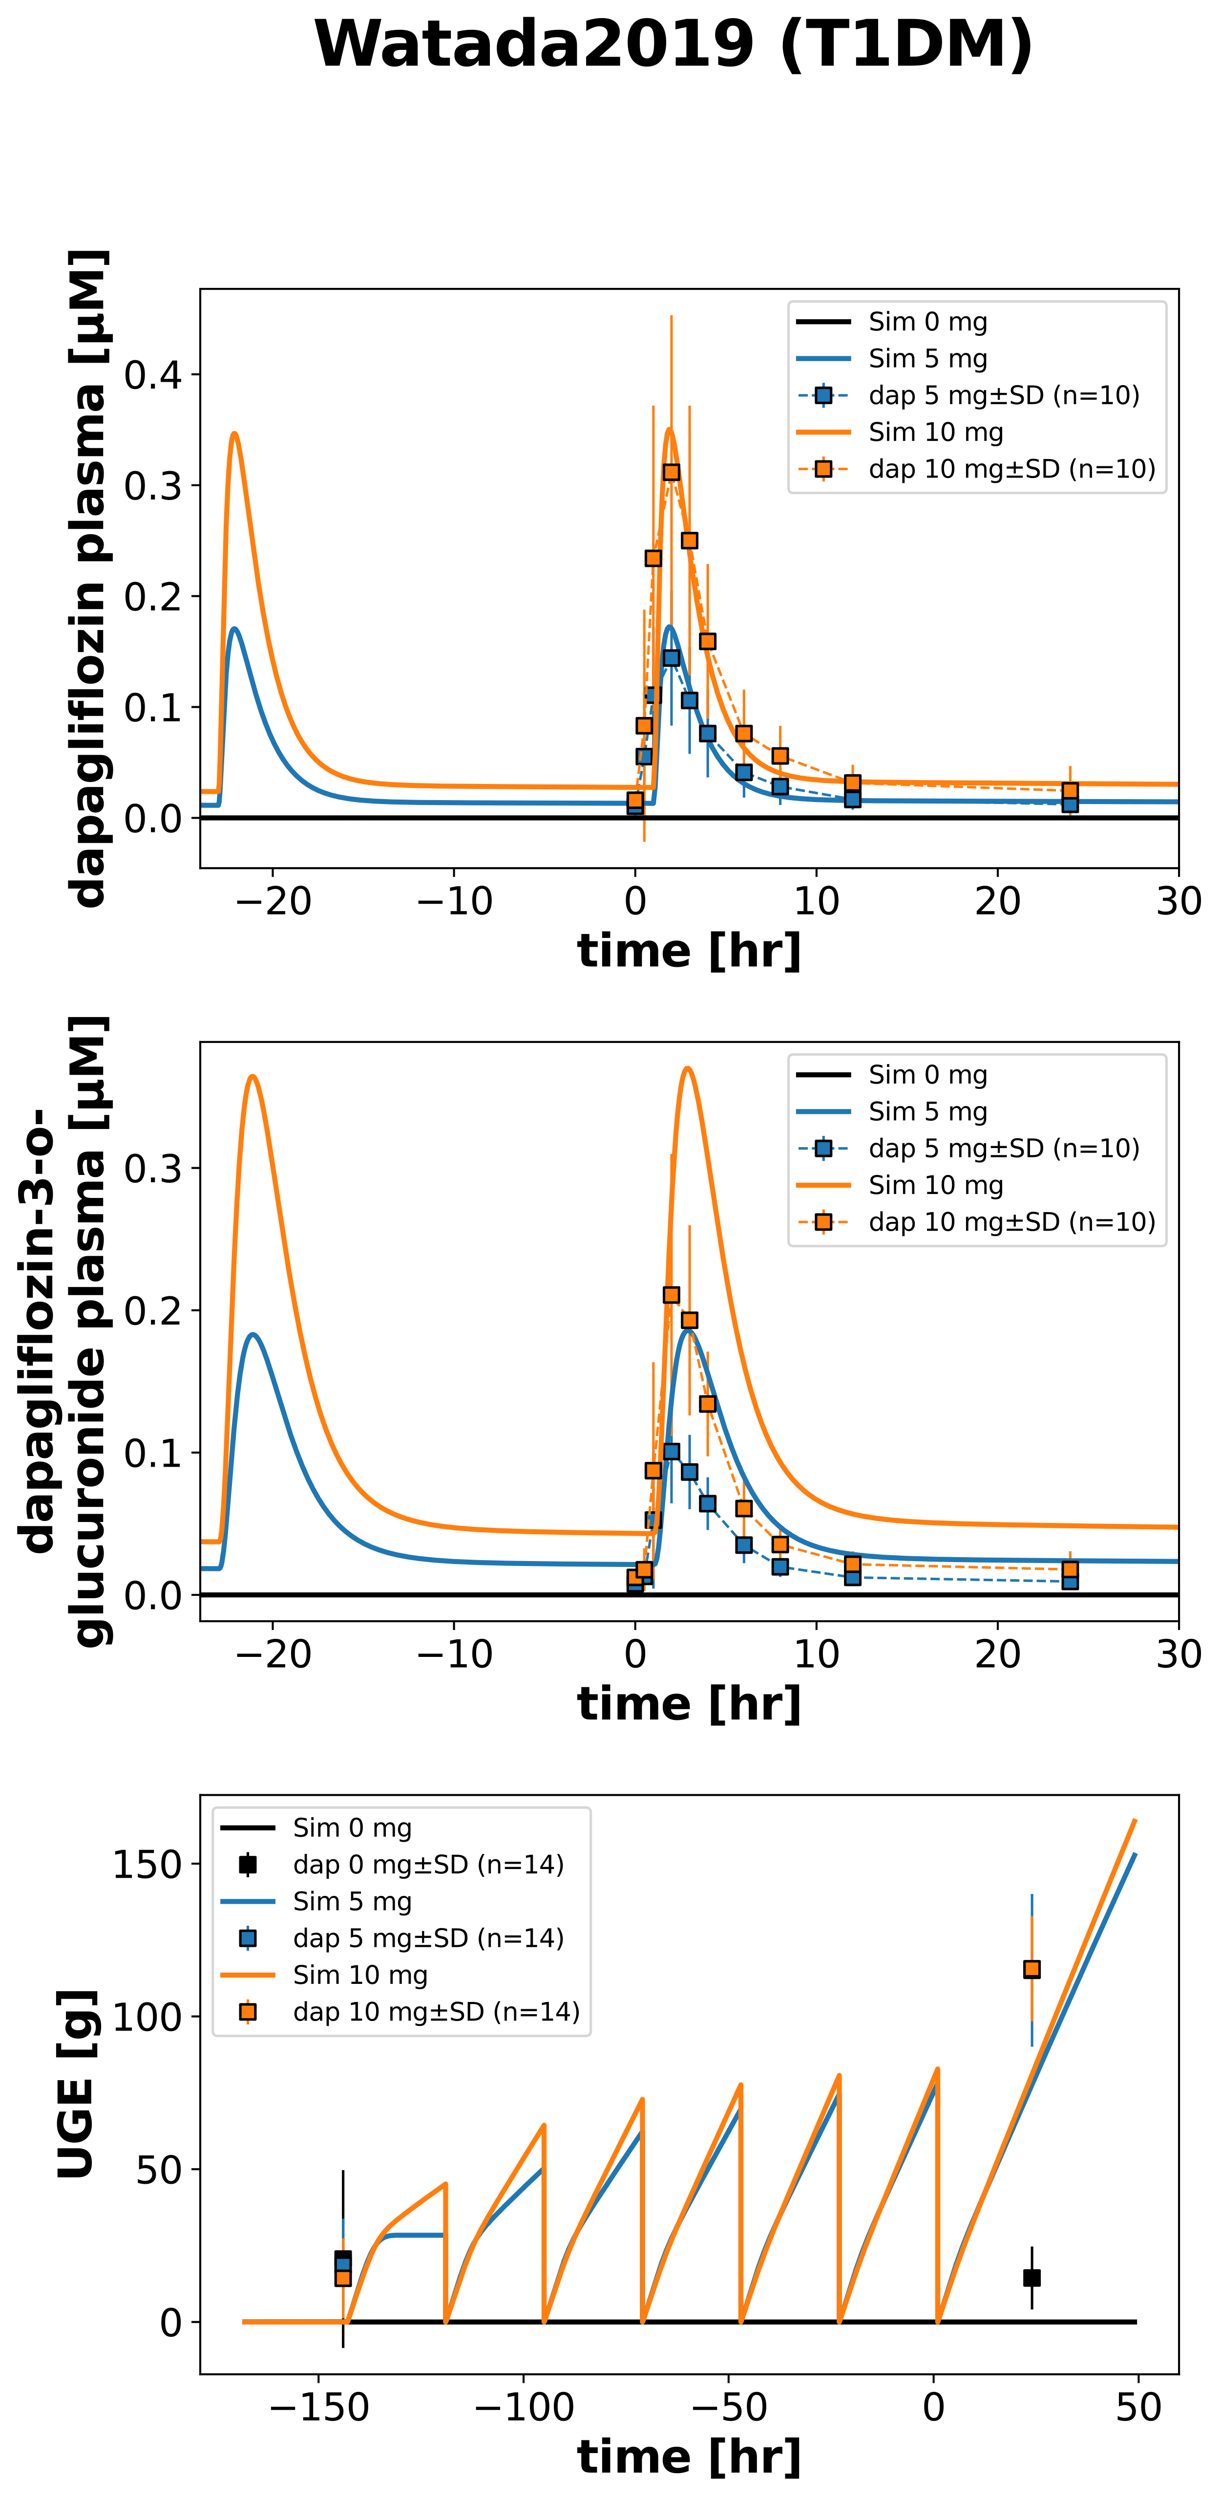 <?xml version="1.0" encoding="utf-8" standalone="no"?>
<!DOCTYPE svg PUBLIC "-//W3C//DTD SVG 1.1//EN"
  "http://www.w3.org/Graphics/SVG/1.1/DTD/svg11.dtd">
<svg xmlns:xlink="http://www.w3.org/1999/xlink" width="487.256pt" height="996.938pt" viewBox="0 0 487.256 996.938" xmlns="http://www.w3.org/2000/svg" version="1.1">
 <defs>
  <style type="text/css">*{stroke-linejoin: round; stroke-linecap: butt}</style>
 </defs>
 <g id="figure_1">
  <g id="patch_1">
   <path d="M 0 996.938 
L 487.256 996.938 
L 487.256 0 
L 0 0 
z
" style="fill: #ffffff"/>
  </g>
  <g id="axes_1">
   <g id="patch_2">
    <path d="M 79.913 346.2 
L 470.513 346.2 
L 470.513 115.2 
L 79.913 115.2 
z
" style="fill: #ffffff"/>
   </g>
   <g id="matplotlib.axis_1">
    <g id="xtick_1">
     <g id="line2d_1">
      <defs>
       <path id="mba6be0d9b9" d="M 0 0 
L 0 3.5 
" style="stroke: #000000; stroke-width: 0.8"/>
      </defs>
      <g>
       <use xlink:href="#mba6be0d9b9" x="108.846" y="346.2" style="stroke: #000000; stroke-width: 0.8"/>
      </g>
     </g>
     <g id="text_1">
      <!-- −20 -->
      <g transform="translate(93.017 364.598) scale(0.15 -0.15)">
       <defs>
        <path id="DejaVuSans-2212" d="M 678 2272 
L 4684 2272 
L 4684 1741 
L 678 1741 
L 678 2272 
z
" transform="scale(0.016)"/>
        <path id="DejaVuSans-32" d="M 1228 531 
L 3431 531 
L 3431 0 
L 469 0 
L 469 531 
Q 828 903 1448 1529 
Q 2069 2156 2228 2338 
Q 2531 2678 2651 2914 
Q 2772 3150 2772 3378 
Q 2772 3750 2511 3984 
Q 2250 4219 1831 4219 
Q 1534 4219 1204 4116 
Q 875 4013 500 3803 
L 500 4441 
Q 881 4594 1212 4672 
Q 1544 4750 1819 4750 
Q 2544 4750 2975 4387 
Q 3406 4025 3406 3419 
Q 3406 3131 3298 2873 
Q 3191 2616 2906 2266 
Q 2828 2175 2409 1742 
Q 1991 1309 1228 531 
z
" transform="scale(0.016)"/>
        <path id="DejaVuSans-30" d="M 2034 4250 
Q 1547 4250 1301 3770 
Q 1056 3291 1056 2328 
Q 1056 1369 1301 889 
Q 1547 409 2034 409 
Q 2525 409 2770 889 
Q 3016 1369 3016 2328 
Q 3016 3291 2770 3770 
Q 2525 4250 2034 4250 
z
M 2034 4750 
Q 2819 4750 3233 4129 
Q 3647 3509 3647 2328 
Q 3647 1150 3233 529 
Q 2819 -91 2034 -91 
Q 1250 -91 836 529 
Q 422 1150 422 2328 
Q 422 3509 836 4129 
Q 1250 4750 2034 4750 
z
" transform="scale(0.016)"/>
       </defs>
       <use xlink:href="#DejaVuSans-2212"/>
       <use xlink:href="#DejaVuSans-32" x="83.789"/>
       <use xlink:href="#DejaVuSans-30" x="147.412"/>
      </g>
     </g>
    </g>
    <g id="xtick_2">
     <g id="line2d_2">
      <g>
       <use xlink:href="#mba6be0d9b9" x="181.179" y="346.2" style="stroke: #000000; stroke-width: 0.8"/>
      </g>
     </g>
     <g id="text_2">
      <!-- −10 -->
      <g transform="translate(165.351 364.598) scale(0.15 -0.15)">
       <defs>
        <path id="DejaVuSans-31" d="M 794 531 
L 1825 531 
L 1825 4091 
L 703 3866 
L 703 4441 
L 1819 4666 
L 2450 4666 
L 2450 531 
L 3481 531 
L 3481 0 
L 794 0 
L 794 531 
z
" transform="scale(0.016)"/>
       </defs>
       <use xlink:href="#DejaVuSans-2212"/>
       <use xlink:href="#DejaVuSans-31" x="83.789"/>
       <use xlink:href="#DejaVuSans-30" x="147.412"/>
      </g>
     </g>
    </g>
    <g id="xtick_3">
     <g id="line2d_3">
      <g>
       <use xlink:href="#mba6be0d9b9" x="253.513" y="346.2" style="stroke: #000000; stroke-width: 0.8"/>
      </g>
     </g>
     <g id="text_3">
      <!-- 0 -->
      <g transform="translate(248.741 364.598) scale(0.15 -0.15)">
       <use xlink:href="#DejaVuSans-30"/>
      </g>
     </g>
    </g>
    <g id="xtick_4">
     <g id="line2d_4">
      <g>
       <use xlink:href="#mba6be0d9b9" x="325.846" y="346.2" style="stroke: #000000; stroke-width: 0.8"/>
      </g>
     </g>
     <g id="text_4">
      <!-- 10 -->
      <g transform="translate(316.302 364.598) scale(0.15 -0.15)">
       <use xlink:href="#DejaVuSans-31"/>
       <use xlink:href="#DejaVuSans-30" x="63.623"/>
      </g>
     </g>
    </g>
    <g id="xtick_5">
     <g id="line2d_5">
      <g>
       <use xlink:href="#mba6be0d9b9" x="398.179" y="346.2" style="stroke: #000000; stroke-width: 0.8"/>
      </g>
     </g>
     <g id="text_5">
      <!-- 20 -->
      <g transform="translate(388.636 364.598) scale(0.15 -0.15)">
       <use xlink:href="#DejaVuSans-32"/>
       <use xlink:href="#DejaVuSans-30" x="63.623"/>
      </g>
     </g>
    </g>
    <g id="xtick_6">
     <g id="line2d_6">
      <g>
       <use xlink:href="#mba6be0d9b9" x="470.513" y="346.2" style="stroke: #000000; stroke-width: 0.8"/>
      </g>
     </g>
     <g id="text_6">
      <!-- 30 -->
      <g transform="translate(460.969 364.598) scale(0.15 -0.15)">
       <defs>
        <path id="DejaVuSans-33" d="M 2597 2516 
Q 3050 2419 3304 2112 
Q 3559 1806 3559 1356 
Q 3559 666 3084 287 
Q 2609 -91 1734 -91 
Q 1441 -91 1130 -33 
Q 819 25 488 141 
L 488 750 
Q 750 597 1062 519 
Q 1375 441 1716 441 
Q 2309 441 2620 675 
Q 2931 909 2931 1356 
Q 2931 1769 2642 2001 
Q 2353 2234 1838 2234 
L 1294 2234 
L 1294 2753 
L 1863 2753 
Q 2328 2753 2575 2939 
Q 2822 3125 2822 3475 
Q 2822 3834 2567 4026 
Q 2313 4219 1838 4219 
Q 1578 4219 1281 4162 
Q 984 4106 628 3988 
L 628 4550 
Q 988 4650 1302 4700 
Q 1616 4750 1894 4750 
Q 2613 4750 3031 4423 
Q 3450 4097 3450 3541 
Q 3450 3153 3228 2886 
Q 3006 2619 2597 2516 
z
" transform="scale(0.016)"/>
       </defs>
       <use xlink:href="#DejaVuSans-33"/>
       <use xlink:href="#DejaVuSans-30" x="63.623"/>
      </g>
     </g>
    </g>
    <g id="text_7">
     <!-- time [hr] -->
     <g transform="translate(230.138 385.394) scale(0.18 -0.18)">
      <defs>
       <path id="DejaVuSans-Bold-74" d="M 1759 4494 
L 1759 3500 
L 2913 3500 
L 2913 2700 
L 1759 2700 
L 1759 1216 
Q 1759 972 1856 886 
Q 1953 800 2241 800 
L 2816 800 
L 2816 0 
L 1856 0 
Q 1194 0 917 276 
Q 641 553 641 1216 
L 641 2700 
L 84 2700 
L 84 3500 
L 641 3500 
L 641 4494 
L 1759 4494 
z
" transform="scale(0.016)"/>
       <path id="DejaVuSans-Bold-69" d="M 538 3500 
L 1656 3500 
L 1656 0 
L 538 0 
L 538 3500 
z
M 538 4863 
L 1656 4863 
L 1656 3950 
L 538 3950 
L 538 4863 
z
" transform="scale(0.016)"/>
       <path id="DejaVuSans-Bold-6d" d="M 3781 2919 
Q 3994 3244 4286 3414 
Q 4578 3584 4928 3584 
Q 5531 3584 5847 3212 
Q 6163 2841 6163 2131 
L 6163 0 
L 5038 0 
L 5038 1825 
Q 5041 1866 5042 1909 
Q 5044 1953 5044 2034 
Q 5044 2406 4934 2573 
Q 4825 2741 4581 2741 
Q 4263 2741 4089 2478 
Q 3916 2216 3909 1719 
L 3909 0 
L 2784 0 
L 2784 1825 
Q 2784 2406 2684 2573 
Q 2584 2741 2328 2741 
Q 2006 2741 1831 2477 
Q 1656 2213 1656 1722 
L 1656 0 
L 531 0 
L 531 3500 
L 1656 3500 
L 1656 2988 
Q 1863 3284 2130 3434 
Q 2397 3584 2719 3584 
Q 3081 3584 3359 3409 
Q 3638 3234 3781 2919 
z
" transform="scale(0.016)"/>
       <path id="DejaVuSans-Bold-65" d="M 4031 1759 
L 4031 1441 
L 1416 1441 
Q 1456 1047 1700 850 
Q 1944 653 2381 653 
Q 2734 653 3104 758 
Q 3475 863 3866 1075 
L 3866 213 
Q 3469 63 3072 -14 
Q 2675 -91 2278 -91 
Q 1328 -91 801 392 
Q 275 875 275 1747 
Q 275 2603 792 3093 
Q 1309 3584 2216 3584 
Q 3041 3584 3536 3087 
Q 4031 2591 4031 1759 
z
M 2881 2131 
Q 2881 2450 2695 2645 
Q 2509 2841 2209 2841 
Q 1884 2841 1681 2658 
Q 1478 2475 1428 2131 
L 2881 2131 
z
" transform="scale(0.016)"/>
       <path id="DejaVuSans-Bold-20" transform="scale(0.016)"/>
       <path id="DejaVuSans-Bold-5b" d="M 550 4863 
L 2491 4863 
L 2491 4159 
L 1613 4159 
L 1613 -141 
L 2491 -141 
L 2491 -844 
L 550 -844 
L 550 4863 
z
" transform="scale(0.016)"/>
       <path id="DejaVuSans-Bold-68" d="M 4056 2131 
L 4056 0 
L 2931 0 
L 2931 347 
L 2931 1625 
Q 2931 2084 2911 2256 
Q 2891 2428 2841 2509 
Q 2775 2619 2662 2680 
Q 2550 2741 2406 2741 
Q 2056 2741 1856 2470 
Q 1656 2200 1656 1722 
L 1656 0 
L 538 0 
L 538 4863 
L 1656 4863 
L 1656 2988 
Q 1909 3294 2193 3439 
Q 2478 3584 2822 3584 
Q 3428 3584 3742 3212 
Q 4056 2841 4056 2131 
z
" transform="scale(0.016)"/>
       <path id="DejaVuSans-Bold-72" d="M 3138 2547 
Q 2991 2616 2845 2648 
Q 2700 2681 2553 2681 
Q 2122 2681 1889 2404 
Q 1656 2128 1656 1613 
L 1656 0 
L 538 0 
L 538 3500 
L 1656 3500 
L 1656 2925 
Q 1872 3269 2151 3426 
Q 2431 3584 2822 3584 
Q 2878 3584 2943 3579 
Q 3009 3575 3134 3559 
L 3138 2547 
z
" transform="scale(0.016)"/>
       <path id="DejaVuSans-Bold-5d" d="M 2375 -844 
L 434 -844 
L 434 -141 
L 1313 -141 
L 1313 4159 
L 434 4159 
L 434 4863 
L 2375 4863 
L 2375 -844 
z
" transform="scale(0.016)"/>
      </defs>
      <use xlink:href="#DejaVuSans-Bold-74"/>
      <use xlink:href="#DejaVuSans-Bold-69" x="47.803"/>
      <use xlink:href="#DejaVuSans-Bold-6d" x="82.08"/>
      <use xlink:href="#DejaVuSans-Bold-65" x="186.279"/>
      <use xlink:href="#DejaVuSans-Bold-20" x="254.102"/>
      <use xlink:href="#DejaVuSans-Bold-5b" x="288.916"/>
      <use xlink:href="#DejaVuSans-Bold-68" x="334.619"/>
      <use xlink:href="#DejaVuSans-Bold-72" x="405.811"/>
      <use xlink:href="#DejaVuSans-Bold-5d" x="455.127"/>
     </g>
    </g>
   </g>
   <g id="matplotlib.axis_2">
    <g id="ytick_1">
     <g id="line2d_7">
      <defs>
       <path id="m01a66617cc" d="M 0 0 
L -3.5 0 
" style="stroke: #000000; stroke-width: 0.8"/>
      </defs>
      <g>
       <use xlink:href="#m01a66617cc" x="79.913" y="326.155" style="stroke: #000000; stroke-width: 0.8"/>
      </g>
     </g>
     <g id="text_8">
      <!-- 0.0 -->
      <g transform="translate(49.058 331.854) scale(0.15 -0.15)">
       <defs>
        <path id="DejaVuSans-2e" d="M 684 794 
L 1344 794 
L 1344 0 
L 684 0 
L 684 794 
z
" transform="scale(0.016)"/>
       </defs>
       <use xlink:href="#DejaVuSans-30"/>
       <use xlink:href="#DejaVuSans-2e" x="63.623"/>
       <use xlink:href="#DejaVuSans-30" x="95.41"/>
      </g>
     </g>
    </g>
    <g id="ytick_2">
     <g id="line2d_8">
      <g>
       <use xlink:href="#m01a66617cc" x="79.913" y="281.93" style="stroke: #000000; stroke-width: 0.8"/>
      </g>
     </g>
     <g id="text_9">
      <!-- 0.1 -->
      <g transform="translate(49.058 287.629) scale(0.15 -0.15)">
       <use xlink:href="#DejaVuSans-30"/>
       <use xlink:href="#DejaVuSans-2e" x="63.623"/>
       <use xlink:href="#DejaVuSans-31" x="95.41"/>
      </g>
     </g>
    </g>
    <g id="ytick_3">
     <g id="line2d_9">
      <g>
       <use xlink:href="#m01a66617cc" x="79.913" y="237.706" style="stroke: #000000; stroke-width: 0.8"/>
      </g>
     </g>
     <g id="text_10">
      <!-- 0.2 -->
      <g transform="translate(49.058 243.405) scale(0.15 -0.15)">
       <use xlink:href="#DejaVuSans-30"/>
       <use xlink:href="#DejaVuSans-2e" x="63.623"/>
       <use xlink:href="#DejaVuSans-32" x="95.41"/>
      </g>
     </g>
    </g>
    <g id="ytick_4">
     <g id="line2d_10">
      <g>
       <use xlink:href="#m01a66617cc" x="79.913" y="193.481" style="stroke: #000000; stroke-width: 0.8"/>
      </g>
     </g>
     <g id="text_11">
      <!-- 0.3 -->
      <g transform="translate(49.058 199.18) scale(0.15 -0.15)">
       <use xlink:href="#DejaVuSans-30"/>
       <use xlink:href="#DejaVuSans-2e" x="63.623"/>
       <use xlink:href="#DejaVuSans-33" x="95.41"/>
      </g>
     </g>
    </g>
    <g id="ytick_5">
     <g id="line2d_11">
      <g>
       <use xlink:href="#m01a66617cc" x="79.913" y="149.257" style="stroke: #000000; stroke-width: 0.8"/>
      </g>
     </g>
     <g id="text_12">
      <!-- 0.4 -->
      <g transform="translate(49.058 154.956) scale(0.15 -0.15)">
       <defs>
        <path id="DejaVuSans-34" d="M 2419 4116 
L 825 1625 
L 2419 1625 
L 2419 4116 
z
M 2253 4666 
L 3047 4666 
L 3047 1625 
L 3713 1625 
L 3713 1100 
L 3047 1100 
L 3047 0 
L 2419 0 
L 2419 1100 
L 313 1100 
L 313 1709 
L 2253 4666 
z
" transform="scale(0.016)"/>
       </defs>
       <use xlink:href="#DejaVuSans-30"/>
       <use xlink:href="#DejaVuSans-2e" x="63.623"/>
       <use xlink:href="#DejaVuSans-34" x="95.41"/>
      </g>
     </g>
    </g>
    <g id="text_13">
     <!-- dapagliflozin plasma [µM] -->
     <g transform="translate(41.174 362.738) rotate(-90) scale(0.18 -0.18)">
      <defs>
       <path id="DejaVuSans-Bold-64" d="M 2919 2988 
L 2919 4863 
L 4044 4863 
L 4044 0 
L 2919 0 
L 2919 506 
Q 2688 197 2409 53 
Q 2131 -91 1766 -91 
Q 1119 -91 703 423 
Q 288 938 288 1747 
Q 288 2556 703 3070 
Q 1119 3584 1766 3584 
Q 2128 3584 2408 3439 
Q 2688 3294 2919 2988 
z
M 2181 722 
Q 2541 722 2730 984 
Q 2919 1247 2919 1747 
Q 2919 2247 2730 2509 
Q 2541 2772 2181 2772 
Q 1825 2772 1636 2509 
Q 1447 2247 1447 1747 
Q 1447 1247 1636 984 
Q 1825 722 2181 722 
z
" transform="scale(0.016)"/>
       <path id="DejaVuSans-Bold-61" d="M 2106 1575 
Q 1756 1575 1579 1456 
Q 1403 1338 1403 1106 
Q 1403 894 1545 773 
Q 1688 653 1941 653 
Q 2256 653 2472 879 
Q 2688 1106 2688 1447 
L 2688 1575 
L 2106 1575 
z
M 3816 1997 
L 3816 0 
L 2688 0 
L 2688 519 
Q 2463 200 2181 54 
Q 1900 -91 1497 -91 
Q 953 -91 614 226 
Q 275 544 275 1050 
Q 275 1666 698 1953 
Q 1122 2241 2028 2241 
L 2688 2241 
L 2688 2328 
Q 2688 2594 2478 2717 
Q 2269 2841 1825 2841 
Q 1466 2841 1156 2769 
Q 847 2697 581 2553 
L 581 3406 
Q 941 3494 1303 3539 
Q 1666 3584 2028 3584 
Q 2975 3584 3395 3211 
Q 3816 2838 3816 1997 
z
" transform="scale(0.016)"/>
       <path id="DejaVuSans-Bold-70" d="M 1656 506 
L 1656 -1331 
L 538 -1331 
L 538 3500 
L 1656 3500 
L 1656 2988 
Q 1888 3294 2169 3439 
Q 2450 3584 2816 3584 
Q 3463 3584 3878 3070 
Q 4294 2556 4294 1747 
Q 4294 938 3878 423 
Q 3463 -91 2816 -91 
Q 2450 -91 2169 54 
Q 1888 200 1656 506 
z
M 2400 2772 
Q 2041 2772 1848 2508 
Q 1656 2244 1656 1747 
Q 1656 1250 1848 986 
Q 2041 722 2400 722 
Q 2759 722 2948 984 
Q 3138 1247 3138 1747 
Q 3138 2247 2948 2509 
Q 2759 2772 2400 2772 
z
" transform="scale(0.016)"/>
       <path id="DejaVuSans-Bold-67" d="M 2919 594 
Q 2688 288 2409 144 
Q 2131 0 1766 0 
Q 1125 0 706 504 
Q 288 1009 288 1791 
Q 288 2575 706 3076 
Q 1125 3578 1766 3578 
Q 2131 3578 2409 3434 
Q 2688 3291 2919 2981 
L 2919 3500 
L 4044 3500 
L 4044 353 
Q 4044 -491 3511 -936 
Q 2978 -1381 1966 -1381 
Q 1638 -1381 1331 -1331 
Q 1025 -1281 716 -1178 
L 716 -306 
Q 1009 -475 1290 -558 
Q 1572 -641 1856 -641 
Q 2406 -641 2662 -400 
Q 2919 -159 2919 353 
L 2919 594 
z
M 2181 2772 
Q 1834 2772 1640 2515 
Q 1447 2259 1447 1791 
Q 1447 1309 1634 1061 
Q 1822 813 2181 813 
Q 2531 813 2725 1069 
Q 2919 1325 2919 1791 
Q 2919 2259 2725 2515 
Q 2531 2772 2181 2772 
z
" transform="scale(0.016)"/>
       <path id="DejaVuSans-Bold-6c" d="M 538 4863 
L 1656 4863 
L 1656 0 
L 538 0 
L 538 4863 
z
" transform="scale(0.016)"/>
       <path id="DejaVuSans-Bold-66" d="M 2841 4863 
L 2841 4128 
L 2222 4128 
Q 1984 4128 1890 4042 
Q 1797 3956 1797 3744 
L 1797 3500 
L 2753 3500 
L 2753 2700 
L 1797 2700 
L 1797 0 
L 678 0 
L 678 2700 
L 122 2700 
L 122 3500 
L 678 3500 
L 678 3744 
Q 678 4316 997 4589 
Q 1316 4863 1984 4863 
L 2841 4863 
z
" transform="scale(0.016)"/>
       <path id="DejaVuSans-Bold-6f" d="M 2203 2784 
Q 1831 2784 1636 2517 
Q 1441 2250 1441 1747 
Q 1441 1244 1636 976 
Q 1831 709 2203 709 
Q 2569 709 2762 976 
Q 2956 1244 2956 1747 
Q 2956 2250 2762 2517 
Q 2569 2784 2203 2784 
z
M 2203 3584 
Q 3106 3584 3614 3096 
Q 4122 2609 4122 1747 
Q 4122 884 3614 396 
Q 3106 -91 2203 -91 
Q 1297 -91 786 396 
Q 275 884 275 1747 
Q 275 2609 786 3096 
Q 1297 3584 2203 3584 
z
" transform="scale(0.016)"/>
       <path id="DejaVuSans-Bold-7a" d="M 366 3500 
L 3419 3500 
L 3419 2719 
L 1575 800 
L 3419 800 
L 3419 0 
L 288 0 
L 288 781 
L 2131 2700 
L 366 2700 
L 366 3500 
z
" transform="scale(0.016)"/>
       <path id="DejaVuSans-Bold-6e" d="M 4056 2131 
L 4056 0 
L 2931 0 
L 2931 347 
L 2931 1631 
Q 2931 2084 2911 2256 
Q 2891 2428 2841 2509 
Q 2775 2619 2662 2680 
Q 2550 2741 2406 2741 
Q 2056 2741 1856 2470 
Q 1656 2200 1656 1722 
L 1656 0 
L 538 0 
L 538 3500 
L 1656 3500 
L 1656 2988 
Q 1909 3294 2193 3439 
Q 2478 3584 2822 3584 
Q 3428 3584 3742 3212 
Q 4056 2841 4056 2131 
z
" transform="scale(0.016)"/>
       <path id="DejaVuSans-Bold-73" d="M 3272 3391 
L 3272 2541 
Q 2913 2691 2578 2766 
Q 2244 2841 1947 2841 
Q 1628 2841 1473 2761 
Q 1319 2681 1319 2516 
Q 1319 2381 1436 2309 
Q 1553 2238 1856 2203 
L 2053 2175 
Q 2913 2066 3209 1816 
Q 3506 1566 3506 1031 
Q 3506 472 3093 190 
Q 2681 -91 1863 -91 
Q 1516 -91 1145 -36 
Q 775 19 384 128 
L 384 978 
Q 719 816 1070 734 
Q 1422 653 1784 653 
Q 2113 653 2278 743 
Q 2444 834 2444 1013 
Q 2444 1163 2330 1236 
Q 2216 1309 1875 1350 
L 1678 1375 
Q 931 1469 631 1722 
Q 331 1975 331 2491 
Q 331 3047 712 3315 
Q 1094 3584 1881 3584 
Q 2191 3584 2531 3537 
Q 2872 3491 3272 3391 
z
" transform="scale(0.016)"/>
       <path id="DejaVuSans-Bold-b5" d="M 544 -1338 
L 544 3500 
L 1672 3500 
L 1672 1466 
Q 1672 1103 1828 926 
Q 1984 750 2303 750 
Q 2625 750 2781 926 
Q 2938 1103 2938 1466 
L 2938 3500 
L 4063 3500 
L 4063 1159 
Q 4063 938 4114 850 
Q 4166 763 4288 763 
Q 4344 763 4395 778 
Q 4447 794 4506 831 
L 4506 50 
Q 4341 -22 4195 -56 
Q 4050 -91 3909 -91 
Q 3631 -91 3454 26 
Q 3278 144 3169 403 
Q 3022 156 2811 32 
Q 2600 -91 2322 -91 
Q 2091 -91 1928 -17 
Q 1766 56 1672 206 
L 1672 -1338 
L 544 -1338 
z
" transform="scale(0.016)"/>
       <path id="DejaVuSans-Bold-4d" d="M 588 4666 
L 2119 4666 
L 3181 2169 
L 4250 4666 
L 5778 4666 
L 5778 0 
L 4641 0 
L 4641 3413 
L 3566 897 
L 2803 897 
L 1728 3413 
L 1728 0 
L 588 0 
L 588 4666 
z
" transform="scale(0.016)"/>
      </defs>
      <use xlink:href="#DejaVuSans-Bold-64"/>
      <use xlink:href="#DejaVuSans-Bold-61" x="71.582"/>
      <use xlink:href="#DejaVuSans-Bold-70" x="139.062"/>
      <use xlink:href="#DejaVuSans-Bold-61" x="210.645"/>
      <use xlink:href="#DejaVuSans-Bold-67" x="278.125"/>
      <use xlink:href="#DejaVuSans-Bold-6c" x="349.707"/>
      <use xlink:href="#DejaVuSans-Bold-69" x="383.984"/>
      <use xlink:href="#DejaVuSans-Bold-66" x="418.262"/>
      <use xlink:href="#DejaVuSans-Bold-6c" x="461.768"/>
      <use xlink:href="#DejaVuSans-Bold-6f" x="496.045"/>
      <use xlink:href="#DejaVuSans-Bold-7a" x="564.746"/>
      <use xlink:href="#DejaVuSans-Bold-69" x="622.949"/>
      <use xlink:href="#DejaVuSans-Bold-6e" x="657.227"/>
      <use xlink:href="#DejaVuSans-Bold-20" x="728.418"/>
      <use xlink:href="#DejaVuSans-Bold-70" x="763.232"/>
      <use xlink:href="#DejaVuSans-Bold-6c" x="834.814"/>
      <use xlink:href="#DejaVuSans-Bold-61" x="869.092"/>
      <use xlink:href="#DejaVuSans-Bold-73" x="936.572"/>
      <use xlink:href="#DejaVuSans-Bold-6d" x="996.094"/>
      <use xlink:href="#DejaVuSans-Bold-61" x="1100.293"/>
      <use xlink:href="#DejaVuSans-Bold-20" x="1167.773"/>
      <use xlink:href="#DejaVuSans-Bold-5b" x="1202.588"/>
      <use xlink:href="#DejaVuSans-Bold-b5" x="1248.291"/>
      <use xlink:href="#DejaVuSans-Bold-4d" x="1321.875"/>
      <use xlink:href="#DejaVuSans-Bold-5d" x="1421.387"/>
     </g>
    </g>
   </g>
   <g id="LineCollection_1">
    <path d="M 253.513 325.105 
L 253.513 317.943 
" clip-path="url(#pbfc506ae4c)" style="fill: none; stroke: #1f77b4"/>
    <path d="M 257.129 327.291 
L 257.129 276.135 
" clip-path="url(#pbfc506ae4c)" style="fill: none; stroke: #1f77b4"/>
    <path d="M 260.746 304.321 
L 260.746 250.128 
" clip-path="url(#pbfc506ae4c)" style="fill: none; stroke: #1f77b4"/>
    <path d="M 267.979 289.357 
L 267.979 235.473 
" clip-path="url(#pbfc506ae4c)" style="fill: none; stroke: #1f77b4"/>
    <path d="M 275.213 300.609 
L 275.213 258.06 
" clip-path="url(#pbfc506ae4c)" style="fill: none; stroke: #1f77b4"/>
    <path d="M 282.446 310.003 
L 282.446 275.02 
" clip-path="url(#pbfc506ae4c)" style="fill: none; stroke: #1f77b4"/>
    <path d="M 296.913 318.054 
L 296.913 297.949 
" clip-path="url(#pbfc506ae4c)" style="fill: none; stroke: #1f77b4"/>
    <path d="M 311.379 321.017 
L 311.379 306.329 
" clip-path="url(#pbfc506ae4c)" style="fill: none; stroke: #1f77b4"/>
    <path d="M 340.313 322.873 
L 340.313 314.726 
" clip-path="url(#pbfc506ae4c)" style="fill: none; stroke: #1f77b4"/>
    <path d="M 427.113 324.93 
L 427.113 316.573 
" clip-path="url(#pbfc506ae4c)" style="fill: none; stroke: #1f77b4"/>
   </g>
   <g id="LineCollection_2">
    <path d="M 253.513 322.543 
L 253.513 315.69 
" clip-path="url(#pbfc506ae4c)" style="fill: none; stroke: #ff7f0e"/>
    <path d="M 257.129 335.7 
L 257.129 243.124 
" clip-path="url(#pbfc506ae4c)" style="fill: none; stroke: #ff7f0e"/>
    <path d="M 260.746 283.554 
L 260.746 161.758 
" clip-path="url(#pbfc506ae4c)" style="fill: none; stroke: #ff7f0e"/>
    <path d="M 267.979 250.954 
L 267.979 125.7 
" clip-path="url(#pbfc506ae4c)" style="fill: none; stroke: #ff7f0e"/>
    <path d="M 275.213 269.408 
L 275.213 161.758 
" clip-path="url(#pbfc506ae4c)" style="fill: none; stroke: #ff7f0e"/>
    <path d="M 282.446 286.631 
L 282.446 224.912 
" clip-path="url(#pbfc506ae4c)" style="fill: none; stroke: #ff7f0e"/>
    <path d="M 296.913 310.003 
L 296.913 275.02 
" clip-path="url(#pbfc506ae4c)" style="fill: none; stroke: #ff7f0e"/>
    <path d="M 311.379 313.472 
L 311.379 289.412 
" clip-path="url(#pbfc506ae4c)" style="fill: none; stroke: #ff7f0e"/>
    <path d="M 340.313 319.464 
L 340.313 304.974 
" clip-path="url(#pbfc506ae4c)" style="fill: none; stroke: #ff7f0e"/>
    <path d="M 427.113 325.241 
L 427.113 305.436 
" clip-path="url(#pbfc506ae4c)" style="fill: none; stroke: #ff7f0e"/>
   </g>
   <g id="line2d_12">
    <path d="M 79.855 326.155 
L 471.149 326.155 
L 471.149 326.155 
" clip-path="url(#pbfc506ae4c)" style="fill: none; stroke: #000000; stroke-width: 2; stroke-linecap: square"/>
   </g>
   <g id="line2d_13">
    <path d="M 79.855 321.12 
L 87.146 321.137 
L 87.146 321.137 
L 87.493 319.621 
L 87.84 314.791 
L 90.271 268.737 
L 90.965 260.889 
L 91.66 255.634 
L 92.354 252.491 
L 92.701 251.564 
L 93.048 250.995 
L 93.396 250.738 
L 93.743 250.75 
L 94.09 250.992 
L 94.784 252.038 
L 95.479 253.654 
L 96.52 256.782 
L 98.256 262.943 
L 102.076 276.758 
L 104.159 283.397 
L 105.895 288.294 
L 107.631 292.622 
L 109.367 296.417 
L 111.103 299.727 
L 112.839 302.602 
L 114.575 305.091 
L 116.311 307.24 
L 118.394 309.431 
L 120.477 311.259 
L 122.56 312.78 
L 124.644 314.044 
L 127.074 315.25 
L 129.504 316.218 
L 132.282 317.091 
L 135.407 317.842 
L 139.226 318.51 
L 143.74 319.05 
L 149.295 319.47 
L 156.586 319.781 
L 167.349 319.996 
L 187.834 320.141 
L 260.746 320.355 
L 260.746 320.355 
L 261.44 314.009 
L 263.524 272.977 
L 264.218 263.68 
L 264.912 257.186 
L 265.607 253.048 
L 266.301 250.783 
L 266.996 249.958 
L 267.69 250.212 
L 268.384 251.259 
L 269.079 252.875 
L 270.468 257.17 
L 273.245 267.328 
L 276.023 277.143 
L 278.106 283.647 
L 280.189 289.316 
L 282.272 294.185 
L 284.356 298.327 
L 286.439 301.828 
L 288.522 304.774 
L 290.605 307.243 
L 292.688 309.307 
L 294.772 311.027 
L 296.855 312.459 
L 298.938 313.648 
L 301.716 314.923 
L 304.493 315.916 
L 307.271 316.686 
L 310.743 317.41 
L 314.909 318.024 
L 319.77 318.499 
L 326.02 318.869 
L 335.047 319.146 
L 349.629 319.327 
L 386.432 319.485 
L 471.149 319.744 
L 471.149 319.744 
" clip-path="url(#pbfc506ae4c)" style="fill: none; stroke: #1f77b4; stroke-width: 2; stroke-linecap: square"/>
   </g>
   <g id="line2d_14">
    <path d="M 253.513 321.524 
L 257.129 301.713 
L 260.746 277.225 
L 267.979 262.415 
L 275.213 279.334 
L 282.446 292.512 
L 296.913 308.002 
L 311.379 313.673 
L 340.313 318.799 
L 427.113 320.752 
" clip-path="url(#pbfc506ae4c)" style="fill: none; stroke-dasharray: 3.7,1.6; stroke-dashoffset: 0; stroke: #1f77b4"/>
    <defs>
     <path id="m9c519d468f" d="M -3 3 
L 3 3 
L 3 -3 
L -3 -3 
z
" style="stroke: #000000; stroke-linejoin: miter"/>
    </defs>
    <g clip-path="url(#pbfc506ae4c)">
     <use xlink:href="#m9c519d468f" x="253.513" y="321.524" style="fill: #1f77b4; stroke: #000000; stroke-linejoin: miter"/>
     <use xlink:href="#m9c519d468f" x="257.129" y="301.713" style="fill: #1f77b4; stroke: #000000; stroke-linejoin: miter"/>
     <use xlink:href="#m9c519d468f" x="260.746" y="277.225" style="fill: #1f77b4; stroke: #000000; stroke-linejoin: miter"/>
     <use xlink:href="#m9c519d468f" x="267.979" y="262.415" style="fill: #1f77b4; stroke: #000000; stroke-linejoin: miter"/>
     <use xlink:href="#m9c519d468f" x="275.213" y="279.334" style="fill: #1f77b4; stroke: #000000; stroke-linejoin: miter"/>
     <use xlink:href="#m9c519d468f" x="282.446" y="292.512" style="fill: #1f77b4; stroke: #000000; stroke-linejoin: miter"/>
     <use xlink:href="#m9c519d468f" x="296.913" y="308.002" style="fill: #1f77b4; stroke: #000000; stroke-linejoin: miter"/>
     <use xlink:href="#m9c519d468f" x="311.379" y="313.673" style="fill: #1f77b4; stroke: #000000; stroke-linejoin: miter"/>
     <use xlink:href="#m9c519d468f" x="340.313" y="318.799" style="fill: #1f77b4; stroke: #000000; stroke-linejoin: miter"/>
     <use xlink:href="#m9c519d468f" x="427.113" y="320.752" style="fill: #1f77b4; stroke: #000000; stroke-linejoin: miter"/>
    </g>
   </g>
   <g id="line2d_15">
    <path d="M 79.855 315.628 
L 87.146 315.664 
L 87.146 315.664 
L 87.493 312.545 
L 87.84 302.64 
L 90.271 209.117 
L 90.965 193.295 
L 91.66 182.716 
L 92.354 176.393 
L 92.701 174.527 
L 93.048 173.383 
L 93.396 172.865 
L 93.743 172.888 
L 94.09 173.375 
L 94.437 174.259 
L 95.132 176.99 
L 96.173 182.8 
L 97.562 192.357 
L 103.117 232.504 
L 105.2 245.189 
L 106.936 254.472 
L 108.672 262.64 
L 110.408 269.777 
L 112.144 275.983 
L 113.88 281.36 
L 115.616 286.003 
L 117.352 290.003 
L 119.088 293.44 
L 120.824 296.39 
L 122.56 298.916 
L 124.296 301.076 
L 126.032 302.922 
L 128.116 304.783 
L 130.199 306.32 
L 132.282 307.587 
L 134.712 308.786 
L 137.143 309.742 
L 139.92 310.599 
L 143.045 311.331 
L 146.864 311.98 
L 151.378 312.502 
L 156.933 312.909 
L 164.572 313.228 
L 176.029 313.461 
L 199.639 313.671 
L 260.746 314.031 
L 260.746 314.031 
L 261.44 301.009 
L 263.524 217.622 
L 264.218 198.863 
L 264.912 185.782 
L 265.607 177.455 
L 266.301 172.899 
L 266.996 171.237 
L 267.69 171.748 
L 268.384 173.855 
L 269.079 177.111 
L 270.468 185.78 
L 273.245 206.344 
L 276.023 226.285 
L 278.106 239.529 
L 280.189 251.09 
L 282.272 261.024 
L 284.356 269.475 
L 286.439 276.615 
L 288.522 282.617 
L 290.605 287.64 
L 292.688 291.832 
L 294.772 295.32 
L 296.855 298.216 
L 298.938 300.615 
L 301.021 302.6 
L 303.104 304.24 
L 305.188 305.593 
L 307.271 306.708 
L 310.048 307.896 
L 312.826 308.812 
L 316.298 309.67 
L 319.77 310.291 
L 323.936 310.815 
L 329.492 311.267 
L 336.436 311.597 
L 346.852 311.852 
L 366.989 312.075 
L 451.706 312.638 
L 471.149 312.761 
L 471.149 312.761 
" clip-path="url(#pbfc506ae4c)" style="fill: none; stroke: #ff7f0e; stroke-width: 2; stroke-linecap: square"/>
   </g>
   <g id="line2d_16">
    <path d="M 253.513 319.116 
L 257.129 289.412 
L 260.746 222.656 
L 267.979 188.327 
L 275.213 215.583 
L 282.446 255.771 
L 296.913 292.512 
L 311.379 301.442 
L 340.313 312.219 
L 427.113 315.339 
" clip-path="url(#pbfc506ae4c)" style="fill: none; stroke-dasharray: 3.7,1.6; stroke-dashoffset: 0; stroke: #ff7f0e"/>
    <defs>
     <path id="m25b064640f" d="M -3 3 
L 3 3 
L 3 -3 
L -3 -3 
z
" style="stroke: #000000; stroke-linejoin: miter"/>
    </defs>
    <g clip-path="url(#pbfc506ae4c)">
     <use xlink:href="#m25b064640f" x="253.513" y="319.116" style="fill: #ff7f0e; stroke: #000000; stroke-linejoin: miter"/>
     <use xlink:href="#m25b064640f" x="257.129" y="289.412" style="fill: #ff7f0e; stroke: #000000; stroke-linejoin: miter"/>
     <use xlink:href="#m25b064640f" x="260.746" y="222.656" style="fill: #ff7f0e; stroke: #000000; stroke-linejoin: miter"/>
     <use xlink:href="#m25b064640f" x="267.979" y="188.327" style="fill: #ff7f0e; stroke: #000000; stroke-linejoin: miter"/>
     <use xlink:href="#m25b064640f" x="275.213" y="215.583" style="fill: #ff7f0e; stroke: #000000; stroke-linejoin: miter"/>
     <use xlink:href="#m25b064640f" x="282.446" y="255.771" style="fill: #ff7f0e; stroke: #000000; stroke-linejoin: miter"/>
     <use xlink:href="#m25b064640f" x="296.913" y="292.512" style="fill: #ff7f0e; stroke: #000000; stroke-linejoin: miter"/>
     <use xlink:href="#m25b064640f" x="311.379" y="301.442" style="fill: #ff7f0e; stroke: #000000; stroke-linejoin: miter"/>
     <use xlink:href="#m25b064640f" x="340.313" y="312.219" style="fill: #ff7f0e; stroke: #000000; stroke-linejoin: miter"/>
     <use xlink:href="#m25b064640f" x="427.113" y="315.339" style="fill: #ff7f0e; stroke: #000000; stroke-linejoin: miter"/>
    </g>
   </g>
   <g id="patch_3">
    <path d="M 79.913 346.2 
L 79.913 115.2 
" style="fill: none; stroke: #000000; stroke-width: 0.8; stroke-linejoin: miter; stroke-linecap: square"/>
   </g>
   <g id="patch_4">
    <path d="M 470.513 346.2 
L 470.513 115.2 
" style="fill: none; stroke: #000000; stroke-width: 0.8; stroke-linejoin: miter; stroke-linecap: square"/>
   </g>
   <g id="patch_5">
    <path d="M 79.913 346.2 
L 470.513 346.2 
" style="fill: none; stroke: #000000; stroke-width: 0.8; stroke-linejoin: miter; stroke-linecap: square"/>
   </g>
   <g id="patch_6">
    <path d="M 79.913 115.2 
L 470.513 115.2 
" style="fill: none; stroke: #000000; stroke-width: 0.8; stroke-linejoin: miter; stroke-linecap: square"/>
   </g>
   <g id="legend_1">
    <g id="patch_7">
     <path d="M 316.666 196.591 
L 463.513 196.591 
Q 465.513 196.591 465.513 194.591 
L 465.513 122.2 
Q 465.513 120.2 463.513 120.2 
L 316.666 120.2 
Q 314.666 120.2 314.666 122.2 
L 314.666 194.591 
Q 314.666 196.591 316.666 196.591 
z
" style="fill: #ffffff; opacity: 0.8; stroke: #cccccc; stroke-linejoin: miter"/>
    </g>
    <g id="line2d_17">
     <path d="M 318.666 128.298 
L 338.666 128.298 
" style="fill: none; stroke: #000000; stroke-width: 2; stroke-linecap: square"/>
    </g>
    <g id="line2d_18"/>
    <g id="text_14">
     <!-- Sim 0 mg -->
     <g transform="translate(346.666 131.798) scale(0.1 -0.1)">
      <defs>
       <path id="DejaVuSans-53" d="M 3425 4513 
L 3425 3897 
Q 3066 4069 2747 4153 
Q 2428 4238 2131 4238 
Q 1616 4238 1336 4038 
Q 1056 3838 1056 3469 
Q 1056 3159 1242 3001 
Q 1428 2844 1947 2747 
L 2328 2669 
Q 3034 2534 3370 2195 
Q 3706 1856 3706 1288 
Q 3706 609 3251 259 
Q 2797 -91 1919 -91 
Q 1588 -91 1214 -16 
Q 841 59 441 206 
L 441 856 
Q 825 641 1194 531 
Q 1563 422 1919 422 
Q 2459 422 2753 634 
Q 3047 847 3047 1241 
Q 3047 1584 2836 1778 
Q 2625 1972 2144 2069 
L 1759 2144 
Q 1053 2284 737 2584 
Q 422 2884 422 3419 
Q 422 4038 858 4394 
Q 1294 4750 2059 4750 
Q 2388 4750 2728 4690 
Q 3069 4631 3425 4513 
z
" transform="scale(0.016)"/>
       <path id="DejaVuSans-69" d="M 603 3500 
L 1178 3500 
L 1178 0 
L 603 0 
L 603 3500 
z
M 603 4863 
L 1178 4863 
L 1178 4134 
L 603 4134 
L 603 4863 
z
" transform="scale(0.016)"/>
       <path id="DejaVuSans-6d" d="M 3328 2828 
Q 3544 3216 3844 3400 
Q 4144 3584 4550 3584 
Q 5097 3584 5394 3201 
Q 5691 2819 5691 2113 
L 5691 0 
L 5113 0 
L 5113 2094 
Q 5113 2597 4934 2840 
Q 4756 3084 4391 3084 
Q 3944 3084 3684 2787 
Q 3425 2491 3425 1978 
L 3425 0 
L 2847 0 
L 2847 2094 
Q 2847 2600 2669 2842 
Q 2491 3084 2119 3084 
Q 1678 3084 1418 2786 
Q 1159 2488 1159 1978 
L 1159 0 
L 581 0 
L 581 3500 
L 1159 3500 
L 1159 2956 
Q 1356 3278 1631 3431 
Q 1906 3584 2284 3584 
Q 2666 3584 2933 3390 
Q 3200 3197 3328 2828 
z
" transform="scale(0.016)"/>
       <path id="DejaVuSans-20" transform="scale(0.016)"/>
       <path id="DejaVuSans-67" d="M 2906 1791 
Q 2906 2416 2648 2759 
Q 2391 3103 1925 3103 
Q 1463 3103 1205 2759 
Q 947 2416 947 1791 
Q 947 1169 1205 825 
Q 1463 481 1925 481 
Q 2391 481 2648 825 
Q 2906 1169 2906 1791 
z
M 3481 434 
Q 3481 -459 3084 -895 
Q 2688 -1331 1869 -1331 
Q 1566 -1331 1297 -1286 
Q 1028 -1241 775 -1147 
L 775 -588 
Q 1028 -725 1275 -790 
Q 1522 -856 1778 -856 
Q 2344 -856 2625 -561 
Q 2906 -266 2906 331 
L 2906 616 
Q 2728 306 2450 153 
Q 2172 0 1784 0 
Q 1141 0 747 490 
Q 353 981 353 1791 
Q 353 2603 747 3093 
Q 1141 3584 1784 3584 
Q 2172 3584 2450 3431 
Q 2728 3278 2906 2969 
L 2906 3500 
L 3481 3500 
L 3481 434 
z
" transform="scale(0.016)"/>
      </defs>
      <use xlink:href="#DejaVuSans-53"/>
      <use xlink:href="#DejaVuSans-69" x="63.477"/>
      <use xlink:href="#DejaVuSans-6d" x="91.26"/>
      <use xlink:href="#DejaVuSans-20" x="188.672"/>
      <use xlink:href="#DejaVuSans-30" x="220.459"/>
      <use xlink:href="#DejaVuSans-20" x="284.082"/>
      <use xlink:href="#DejaVuSans-6d" x="315.869"/>
      <use xlink:href="#DejaVuSans-67" x="413.281"/>
     </g>
    </g>
    <g id="line2d_19">
     <path d="M 318.666 142.977 
L 338.666 142.977 
" style="fill: none; stroke: #1f77b4; stroke-width: 2; stroke-linecap: square"/>
    </g>
    <g id="line2d_20"/>
    <g id="text_15">
     <!-- Sim 5 mg -->
     <g transform="translate(346.666 146.477) scale(0.1 -0.1)">
      <defs>
       <path id="DejaVuSans-35" d="M 691 4666 
L 3169 4666 
L 3169 4134 
L 1269 4134 
L 1269 2991 
Q 1406 3038 1543 3061 
Q 1681 3084 1819 3084 
Q 2600 3084 3056 2656 
Q 3513 2228 3513 1497 
Q 3513 744 3044 326 
Q 2575 -91 1722 -91 
Q 1428 -91 1123 -41 
Q 819 9 494 109 
L 494 744 
Q 775 591 1075 516 
Q 1375 441 1709 441 
Q 2250 441 2565 725 
Q 2881 1009 2881 1497 
Q 2881 1984 2565 2268 
Q 2250 2553 1709 2553 
Q 1456 2553 1204 2497 
Q 953 2441 691 2322 
L 691 4666 
z
" transform="scale(0.016)"/>
      </defs>
      <use xlink:href="#DejaVuSans-53"/>
      <use xlink:href="#DejaVuSans-69" x="63.477"/>
      <use xlink:href="#DejaVuSans-6d" x="91.26"/>
      <use xlink:href="#DejaVuSans-20" x="188.672"/>
      <use xlink:href="#DejaVuSans-35" x="220.459"/>
      <use xlink:href="#DejaVuSans-20" x="284.082"/>
      <use xlink:href="#DejaVuSans-6d" x="315.869"/>
      <use xlink:href="#DejaVuSans-67" x="413.281"/>
     </g>
    </g>
    <g id="LineCollection_3">
     <path d="M 328.666 162.655 
L 328.666 152.655 
" style="fill: none; stroke: #1f77b4"/>
    </g>
    <g id="line2d_21">
     <path d="M 318.666 157.655 
L 338.666 157.655 
" style="fill: none; stroke-dasharray: 3.7,1.6; stroke-dashoffset: 0; stroke: #1f77b4"/>
    </g>
    <g id="line2d_22">
     <g>
      <use xlink:href="#m9c519d468f" x="328.666" y="157.655" style="fill: #1f77b4; stroke: #000000; stroke-linejoin: miter"/>
     </g>
    </g>
    <g id="text_16">
     <!-- dap 5 mg±SD (n=10) -->
     <g transform="translate(346.666 161.155) scale(0.1 -0.1)">
      <defs>
       <path id="DejaVuSans-64" d="M 2906 2969 
L 2906 4863 
L 3481 4863 
L 3481 0 
L 2906 0 
L 2906 525 
Q 2725 213 2448 61 
Q 2172 -91 1784 -91 
Q 1150 -91 751 415 
Q 353 922 353 1747 
Q 353 2572 751 3078 
Q 1150 3584 1784 3584 
Q 2172 3584 2448 3432 
Q 2725 3281 2906 2969 
z
M 947 1747 
Q 947 1113 1208 752 
Q 1469 391 1925 391 
Q 2381 391 2643 752 
Q 2906 1113 2906 1747 
Q 2906 2381 2643 2742 
Q 2381 3103 1925 3103 
Q 1469 3103 1208 2742 
Q 947 2381 947 1747 
z
" transform="scale(0.016)"/>
       <path id="DejaVuSans-61" d="M 2194 1759 
Q 1497 1759 1228 1600 
Q 959 1441 959 1056 
Q 959 750 1161 570 
Q 1363 391 1709 391 
Q 2188 391 2477 730 
Q 2766 1069 2766 1631 
L 2766 1759 
L 2194 1759 
z
M 3341 1997 
L 3341 0 
L 2766 0 
L 2766 531 
Q 2569 213 2275 61 
Q 1981 -91 1556 -91 
Q 1019 -91 701 211 
Q 384 513 384 1019 
Q 384 1609 779 1909 
Q 1175 2209 1959 2209 
L 2766 2209 
L 2766 2266 
Q 2766 2663 2505 2880 
Q 2244 3097 1772 3097 
Q 1472 3097 1187 3025 
Q 903 2953 641 2809 
L 641 3341 
Q 956 3463 1253 3523 
Q 1550 3584 1831 3584 
Q 2591 3584 2966 3190 
Q 3341 2797 3341 1997 
z
" transform="scale(0.016)"/>
       <path id="DejaVuSans-70" d="M 1159 525 
L 1159 -1331 
L 581 -1331 
L 581 3500 
L 1159 3500 
L 1159 2969 
Q 1341 3281 1617 3432 
Q 1894 3584 2278 3584 
Q 2916 3584 3314 3078 
Q 3713 2572 3713 1747 
Q 3713 922 3314 415 
Q 2916 -91 2278 -91 
Q 1894 -91 1617 61 
Q 1341 213 1159 525 
z
M 3116 1747 
Q 3116 2381 2855 2742 
Q 2594 3103 2138 3103 
Q 1681 3103 1420 2742 
Q 1159 2381 1159 1747 
Q 1159 1113 1420 752 
Q 1681 391 2138 391 
Q 2594 391 2855 752 
Q 3116 1113 3116 1747 
z
" transform="scale(0.016)"/>
       <path id="DejaVuSans-b1" d="M 2944 4013 
L 2944 2803 
L 4684 2803 
L 4684 2272 
L 2944 2272 
L 2944 1063 
L 2419 1063 
L 2419 2272 
L 678 2272 
L 678 2803 
L 2419 2803 
L 2419 4013 
L 2944 4013 
z
M 678 531 
L 4684 531 
L 4684 0 
L 678 0 
L 678 531 
z
" transform="scale(0.016)"/>
       <path id="DejaVuSans-44" d="M 1259 4147 
L 1259 519 
L 2022 519 
Q 2988 519 3436 956 
Q 3884 1394 3884 2338 
Q 3884 3275 3436 3711 
Q 2988 4147 2022 4147 
L 1259 4147 
z
M 628 4666 
L 1925 4666 
Q 3281 4666 3915 4102 
Q 4550 3538 4550 2338 
Q 4550 1131 3912 565 
Q 3275 0 1925 0 
L 628 0 
L 628 4666 
z
" transform="scale(0.016)"/>
       <path id="DejaVuSans-28" d="M 1984 4856 
Q 1566 4138 1362 3434 
Q 1159 2731 1159 2009 
Q 1159 1288 1364 580 
Q 1569 -128 1984 -844 
L 1484 -844 
Q 1016 -109 783 600 
Q 550 1309 550 2009 
Q 550 2706 781 3412 
Q 1013 4119 1484 4856 
L 1984 4856 
z
" transform="scale(0.016)"/>
       <path id="DejaVuSans-6e" d="M 3513 2113 
L 3513 0 
L 2938 0 
L 2938 2094 
Q 2938 2591 2744 2837 
Q 2550 3084 2163 3084 
Q 1697 3084 1428 2787 
Q 1159 2491 1159 1978 
L 1159 0 
L 581 0 
L 581 3500 
L 1159 3500 
L 1159 2956 
Q 1366 3272 1645 3428 
Q 1925 3584 2291 3584 
Q 2894 3584 3203 3211 
Q 3513 2838 3513 2113 
z
" transform="scale(0.016)"/>
       <path id="DejaVuSans-3d" d="M 678 2906 
L 4684 2906 
L 4684 2381 
L 678 2381 
L 678 2906 
z
M 678 1631 
L 4684 1631 
L 4684 1100 
L 678 1100 
L 678 1631 
z
" transform="scale(0.016)"/>
       <path id="DejaVuSans-29" d="M 513 4856 
L 1013 4856 
Q 1481 4119 1714 3412 
Q 1947 2706 1947 2009 
Q 1947 1309 1714 600 
Q 1481 -109 1013 -844 
L 513 -844 
Q 928 -128 1133 580 
Q 1338 1288 1338 2009 
Q 1338 2731 1133 3434 
Q 928 4138 513 4856 
z
" transform="scale(0.016)"/>
      </defs>
      <use xlink:href="#DejaVuSans-64"/>
      <use xlink:href="#DejaVuSans-61" x="63.477"/>
      <use xlink:href="#DejaVuSans-70" x="124.756"/>
      <use xlink:href="#DejaVuSans-20" x="188.232"/>
      <use xlink:href="#DejaVuSans-35" x="220.02"/>
      <use xlink:href="#DejaVuSans-20" x="283.643"/>
      <use xlink:href="#DejaVuSans-6d" x="315.43"/>
      <use xlink:href="#DejaVuSans-67" x="412.842"/>
      <use xlink:href="#DejaVuSans-b1" x="476.318"/>
      <use xlink:href="#DejaVuSans-53" x="560.107"/>
      <use xlink:href="#DejaVuSans-44" x="623.584"/>
      <use xlink:href="#DejaVuSans-20" x="700.586"/>
      <use xlink:href="#DejaVuSans-28" x="732.373"/>
      <use xlink:href="#DejaVuSans-6e" x="771.387"/>
      <use xlink:href="#DejaVuSans-3d" x="834.766"/>
      <use xlink:href="#DejaVuSans-31" x="918.555"/>
      <use xlink:href="#DejaVuSans-30" x="982.178"/>
      <use xlink:href="#DejaVuSans-29" x="1045.801"/>
     </g>
    </g>
    <g id="line2d_23">
     <path d="M 318.666 172.333 
L 338.666 172.333 
" style="fill: none; stroke: #ff7f0e; stroke-width: 2; stroke-linecap: square"/>
    </g>
    <g id="line2d_24"/>
    <g id="text_17">
     <!-- Sim 10 mg -->
     <g transform="translate(346.666 175.833) scale(0.1 -0.1)">
      <use xlink:href="#DejaVuSans-53"/>
      <use xlink:href="#DejaVuSans-69" x="63.477"/>
      <use xlink:href="#DejaVuSans-6d" x="91.26"/>
      <use xlink:href="#DejaVuSans-20" x="188.672"/>
      <use xlink:href="#DejaVuSans-31" x="220.459"/>
      <use xlink:href="#DejaVuSans-30" x="284.082"/>
      <use xlink:href="#DejaVuSans-20" x="347.705"/>
      <use xlink:href="#DejaVuSans-6d" x="379.492"/>
      <use xlink:href="#DejaVuSans-67" x="476.904"/>
     </g>
    </g>
    <g id="LineCollection_4">
     <path d="M 328.666 192.011 
L 328.666 182.011 
" style="fill: none; stroke: #ff7f0e"/>
    </g>
    <g id="line2d_25">
     <path d="M 318.666 187.011 
L 338.666 187.011 
" style="fill: none; stroke-dasharray: 3.7,1.6; stroke-dashoffset: 0; stroke: #ff7f0e"/>
    </g>
    <g id="line2d_26">
     <g>
      <use xlink:href="#m25b064640f" x="328.666" y="187.011" style="fill: #ff7f0e; stroke: #000000; stroke-linejoin: miter"/>
     </g>
    </g>
    <g id="text_18">
     <!-- dap 10 mg±SD (n=10) -->
     <g transform="translate(346.666 190.511) scale(0.1 -0.1)">
      <use xlink:href="#DejaVuSans-64"/>
      <use xlink:href="#DejaVuSans-61" x="63.477"/>
      <use xlink:href="#DejaVuSans-70" x="124.756"/>
      <use xlink:href="#DejaVuSans-20" x="188.232"/>
      <use xlink:href="#DejaVuSans-31" x="220.02"/>
      <use xlink:href="#DejaVuSans-30" x="283.643"/>
      <use xlink:href="#DejaVuSans-20" x="347.266"/>
      <use xlink:href="#DejaVuSans-6d" x="379.053"/>
      <use xlink:href="#DejaVuSans-67" x="476.465"/>
      <use xlink:href="#DejaVuSans-b1" x="539.941"/>
      <use xlink:href="#DejaVuSans-53" x="623.73"/>
      <use xlink:href="#DejaVuSans-44" x="687.207"/>
      <use xlink:href="#DejaVuSans-20" x="764.209"/>
      <use xlink:href="#DejaVuSans-28" x="795.996"/>
      <use xlink:href="#DejaVuSans-6e" x="835.01"/>
      <use xlink:href="#DejaVuSans-3d" x="898.389"/>
      <use xlink:href="#DejaVuSans-31" x="982.178"/>
      <use xlink:href="#DejaVuSans-30" x="1045.801"/>
      <use xlink:href="#DejaVuSans-29" x="1109.424"/>
     </g>
    </g>
   </g>
  </g>
  <g id="axes_2">
   <g id="patch_8">
    <path d="M 79.913 646.5 
L 470.513 646.5 
L 470.513 415.5 
L 79.913 415.5 
z
" style="fill: #ffffff"/>
   </g>
   <g id="matplotlib.axis_3">
    <g id="xtick_7">
     <g id="line2d_27">
      <g>
       <use xlink:href="#mba6be0d9b9" x="108.846" y="646.5" style="stroke: #000000; stroke-width: 0.8"/>
      </g>
     </g>
     <g id="text_19">
      <!-- −20 -->
      <g transform="translate(93.017 664.898) scale(0.15 -0.15)">
       <use xlink:href="#DejaVuSans-2212"/>
       <use xlink:href="#DejaVuSans-32" x="83.789"/>
       <use xlink:href="#DejaVuSans-30" x="147.412"/>
      </g>
     </g>
    </g>
    <g id="xtick_8">
     <g id="line2d_28">
      <g>
       <use xlink:href="#mba6be0d9b9" x="181.179" y="646.5" style="stroke: #000000; stroke-width: 0.8"/>
      </g>
     </g>
     <g id="text_20">
      <!-- −10 -->
      <g transform="translate(165.351 664.898) scale(0.15 -0.15)">
       <use xlink:href="#DejaVuSans-2212"/>
       <use xlink:href="#DejaVuSans-31" x="83.789"/>
       <use xlink:href="#DejaVuSans-30" x="147.412"/>
      </g>
     </g>
    </g>
    <g id="xtick_9">
     <g id="line2d_29">
      <g>
       <use xlink:href="#mba6be0d9b9" x="253.513" y="646.5" style="stroke: #000000; stroke-width: 0.8"/>
      </g>
     </g>
     <g id="text_21">
      <!-- 0 -->
      <g transform="translate(248.741 664.898) scale(0.15 -0.15)">
       <use xlink:href="#DejaVuSans-30"/>
      </g>
     </g>
    </g>
    <g id="xtick_10">
     <g id="line2d_30">
      <g>
       <use xlink:href="#mba6be0d9b9" x="325.846" y="646.5" style="stroke: #000000; stroke-width: 0.8"/>
      </g>
     </g>
     <g id="text_22">
      <!-- 10 -->
      <g transform="translate(316.302 664.898) scale(0.15 -0.15)">
       <use xlink:href="#DejaVuSans-31"/>
       <use xlink:href="#DejaVuSans-30" x="63.623"/>
      </g>
     </g>
    </g>
    <g id="xtick_11">
     <g id="line2d_31">
      <g>
       <use xlink:href="#mba6be0d9b9" x="398.179" y="646.5" style="stroke: #000000; stroke-width: 0.8"/>
      </g>
     </g>
     <g id="text_23">
      <!-- 20 -->
      <g transform="translate(388.636 664.898) scale(0.15 -0.15)">
       <use xlink:href="#DejaVuSans-32"/>
       <use xlink:href="#DejaVuSans-30" x="63.623"/>
      </g>
     </g>
    </g>
    <g id="xtick_12">
     <g id="line2d_32">
      <g>
       <use xlink:href="#mba6be0d9b9" x="470.513" y="646.5" style="stroke: #000000; stroke-width: 0.8"/>
      </g>
     </g>
     <g id="text_24">
      <!-- 30 -->
      <g transform="translate(460.969 664.898) scale(0.15 -0.15)">
       <use xlink:href="#DejaVuSans-33"/>
       <use xlink:href="#DejaVuSans-30" x="63.623"/>
      </g>
     </g>
    </g>
    <g id="text_25">
     <!-- time [hr] -->
     <g transform="translate(230.138 685.694) scale(0.18 -0.18)">
      <use xlink:href="#DejaVuSans-Bold-74"/>
      <use xlink:href="#DejaVuSans-Bold-69" x="47.803"/>
      <use xlink:href="#DejaVuSans-Bold-6d" x="82.08"/>
      <use xlink:href="#DejaVuSans-Bold-65" x="186.279"/>
      <use xlink:href="#DejaVuSans-Bold-20" x="254.102"/>
      <use xlink:href="#DejaVuSans-Bold-5b" x="288.916"/>
      <use xlink:href="#DejaVuSans-Bold-68" x="334.619"/>
      <use xlink:href="#DejaVuSans-Bold-72" x="405.811"/>
      <use xlink:href="#DejaVuSans-Bold-5d" x="455.127"/>
     </g>
    </g>
   </g>
   <g id="matplotlib.axis_4">
    <g id="ytick_6">
     <g id="line2d_33">
      <g>
       <use xlink:href="#m01a66617cc" x="79.913" y="636" style="stroke: #000000; stroke-width: 0.8"/>
      </g>
     </g>
     <g id="text_26">
      <!-- 0.0 -->
      <g transform="translate(49.058 641.699) scale(0.15 -0.15)">
       <use xlink:href="#DejaVuSans-30"/>
       <use xlink:href="#DejaVuSans-2e" x="63.623"/>
       <use xlink:href="#DejaVuSans-30" x="95.41"/>
      </g>
     </g>
    </g>
    <g id="ytick_7">
     <g id="line2d_34">
      <g>
       <use xlink:href="#m01a66617cc" x="79.913" y="579.25" style="stroke: #000000; stroke-width: 0.8"/>
      </g>
     </g>
     <g id="text_27">
      <!-- 0.1 -->
      <g transform="translate(49.058 584.949) scale(0.15 -0.15)">
       <use xlink:href="#DejaVuSans-30"/>
       <use xlink:href="#DejaVuSans-2e" x="63.623"/>
       <use xlink:href="#DejaVuSans-31" x="95.41"/>
      </g>
     </g>
    </g>
    <g id="ytick_8">
     <g id="line2d_35">
      <g>
       <use xlink:href="#m01a66617cc" x="79.913" y="522.501" style="stroke: #000000; stroke-width: 0.8"/>
      </g>
     </g>
     <g id="text_28">
      <!-- 0.2 -->
      <g transform="translate(49.058 528.2) scale(0.15 -0.15)">
       <use xlink:href="#DejaVuSans-30"/>
       <use xlink:href="#DejaVuSans-2e" x="63.623"/>
       <use xlink:href="#DejaVuSans-32" x="95.41"/>
      </g>
     </g>
    </g>
    <g id="ytick_9">
     <g id="line2d_36">
      <g>
       <use xlink:href="#m01a66617cc" x="79.913" y="465.751" style="stroke: #000000; stroke-width: 0.8"/>
      </g>
     </g>
     <g id="text_29">
      <!-- 0.3 -->
      <g transform="translate(49.058 471.45) scale(0.15 -0.15)">
       <use xlink:href="#DejaVuSans-30"/>
       <use xlink:href="#DejaVuSans-2e" x="63.623"/>
       <use xlink:href="#DejaVuSans-33" x="95.41"/>
      </g>
     </g>
    </g>
    <g id="text_30">
     <!-- dapagliflozin-3-o- -->
     <g transform="translate(20.877 620.208) rotate(-90) scale(0.18 -0.18)">
      <defs>
       <path id="DejaVuSans-Bold-2d" d="M 347 2297 
L 2309 2297 
L 2309 1388 
L 347 1388 
L 347 2297 
z
" transform="scale(0.016)"/>
       <path id="DejaVuSans-Bold-33" d="M 2981 2516 
Q 3453 2394 3698 2092 
Q 3944 1791 3944 1325 
Q 3944 631 3412 270 
Q 2881 -91 1863 -91 
Q 1503 -91 1142 -33 
Q 781 25 428 141 
L 428 1069 
Q 766 900 1098 814 
Q 1431 728 1753 728 
Q 2231 728 2486 893 
Q 2741 1059 2741 1369 
Q 2741 1688 2480 1852 
Q 2219 2016 1709 2016 
L 1228 2016 
L 1228 2791 
L 1734 2791 
Q 2188 2791 2409 2933 
Q 2631 3075 2631 3366 
Q 2631 3634 2415 3781 
Q 2200 3928 1806 3928 
Q 1516 3928 1219 3862 
Q 922 3797 628 3669 
L 628 4550 
Q 984 4650 1334 4700 
Q 1684 4750 2022 4750 
Q 2931 4750 3382 4451 
Q 3834 4153 3834 3553 
Q 3834 3144 3618 2883 
Q 3403 2622 2981 2516 
z
" transform="scale(0.016)"/>
      </defs>
      <use xlink:href="#DejaVuSans-Bold-64"/>
      <use xlink:href="#DejaVuSans-Bold-61" x="71.582"/>
      <use xlink:href="#DejaVuSans-Bold-70" x="139.062"/>
      <use xlink:href="#DejaVuSans-Bold-61" x="210.645"/>
      <use xlink:href="#DejaVuSans-Bold-67" x="278.125"/>
      <use xlink:href="#DejaVuSans-Bold-6c" x="349.707"/>
      <use xlink:href="#DejaVuSans-Bold-69" x="383.984"/>
      <use xlink:href="#DejaVuSans-Bold-66" x="418.262"/>
      <use xlink:href="#DejaVuSans-Bold-6c" x="461.768"/>
      <use xlink:href="#DejaVuSans-Bold-6f" x="496.045"/>
      <use xlink:href="#DejaVuSans-Bold-7a" x="564.746"/>
      <use xlink:href="#DejaVuSans-Bold-69" x="622.949"/>
      <use xlink:href="#DejaVuSans-Bold-6e" x="657.227"/>
      <use xlink:href="#DejaVuSans-Bold-2d" x="728.418"/>
      <use xlink:href="#DejaVuSans-Bold-33" x="769.922"/>
      <use xlink:href="#DejaVuSans-Bold-2d" x="839.502"/>
      <use xlink:href="#DejaVuSans-Bold-6f" x="881.006"/>
      <use xlink:href="#DejaVuSans-Bold-2d" x="949.707"/>
     </g>
     <!-- glucuronide plasma [µM] -->
     <g transform="translate(41.174 657.817) rotate(-90) scale(0.18 -0.18)">
      <defs>
       <path id="DejaVuSans-Bold-75" d="M 500 1363 
L 500 3500 
L 1625 3500 
L 1625 3150 
Q 1625 2866 1622 2436 
Q 1619 2006 1619 1863 
Q 1619 1441 1641 1255 
Q 1663 1069 1716 984 
Q 1784 875 1895 815 
Q 2006 756 2150 756 
Q 2500 756 2700 1025 
Q 2900 1294 2900 1772 
L 2900 3500 
L 4019 3500 
L 4019 0 
L 2900 0 
L 2900 506 
Q 2647 200 2364 54 
Q 2081 -91 1741 -91 
Q 1134 -91 817 281 
Q 500 653 500 1363 
z
" transform="scale(0.016)"/>
       <path id="DejaVuSans-Bold-63" d="M 3366 3391 
L 3366 2478 
Q 3138 2634 2908 2709 
Q 2678 2784 2431 2784 
Q 1963 2784 1702 2511 
Q 1441 2238 1441 1747 
Q 1441 1256 1702 982 
Q 1963 709 2431 709 
Q 2694 709 2930 787 
Q 3166 866 3366 1019 
L 3366 103 
Q 3103 6 2833 -42 
Q 2563 -91 2291 -91 
Q 1344 -91 809 395 
Q 275 881 275 1747 
Q 275 2613 809 3098 
Q 1344 3584 2291 3584 
Q 2566 3584 2833 3536 
Q 3100 3488 3366 3391 
z
" transform="scale(0.016)"/>
      </defs>
      <use xlink:href="#DejaVuSans-Bold-67"/>
      <use xlink:href="#DejaVuSans-Bold-6c" x="71.582"/>
      <use xlink:href="#DejaVuSans-Bold-75" x="105.859"/>
      <use xlink:href="#DejaVuSans-Bold-63" x="177.051"/>
      <use xlink:href="#DejaVuSans-Bold-75" x="236.328"/>
      <use xlink:href="#DejaVuSans-Bold-72" x="307.52"/>
      <use xlink:href="#DejaVuSans-Bold-6f" x="356.836"/>
      <use xlink:href="#DejaVuSans-Bold-6e" x="425.537"/>
      <use xlink:href="#DejaVuSans-Bold-69" x="496.729"/>
      <use xlink:href="#DejaVuSans-Bold-64" x="531.006"/>
      <use xlink:href="#DejaVuSans-Bold-65" x="602.588"/>
      <use xlink:href="#DejaVuSans-Bold-20" x="670.41"/>
      <use xlink:href="#DejaVuSans-Bold-70" x="705.225"/>
      <use xlink:href="#DejaVuSans-Bold-6c" x="776.807"/>
      <use xlink:href="#DejaVuSans-Bold-61" x="811.084"/>
      <use xlink:href="#DejaVuSans-Bold-73" x="878.564"/>
      <use xlink:href="#DejaVuSans-Bold-6d" x="938.086"/>
      <use xlink:href="#DejaVuSans-Bold-61" x="1042.285"/>
      <use xlink:href="#DejaVuSans-Bold-20" x="1109.766"/>
      <use xlink:href="#DejaVuSans-Bold-5b" x="1144.58"/>
      <use xlink:href="#DejaVuSans-Bold-b5" x="1190.283"/>
      <use xlink:href="#DejaVuSans-Bold-4d" x="1263.867"/>
      <use xlink:href="#DejaVuSans-Bold-5d" x="1363.379"/>
     </g>
    </g>
   </g>
   <g id="LineCollection_5">
    <path d="M 253.513 633.723 
L 253.513 629.403 
" clip-path="url(#p477708dbfe)" style="fill: none; stroke: #1f77b4"/>
    <path d="M 257.129 633.768 
L 257.129 623.502 
" clip-path="url(#p477708dbfe)" style="fill: none; stroke: #1f77b4"/>
    <path d="M 260.746 633.48 
L 260.746 578.834 
" clip-path="url(#p477708dbfe)" style="fill: none; stroke: #1f77b4"/>
    <path d="M 267.979 599.491 
L 267.979 558.176 
" clip-path="url(#p477708dbfe)" style="fill: none; stroke: #1f77b4"/>
    <path d="M 275.213 601.834 
L 275.213 572.175 
" clip-path="url(#p477708dbfe)" style="fill: none; stroke: #1f77b4"/>
    <path d="M 282.446 610.105 
L 282.446 589.117 
" clip-path="url(#p477708dbfe)" style="fill: none; stroke: #1f77b4"/>
    <path d="M 296.913 623.321 
L 296.913 608.974 
" clip-path="url(#p477708dbfe)" style="fill: none; stroke: #1f77b4"/>
    <path d="M 311.379 628.851 
L 311.379 620.76 
" clip-path="url(#p477708dbfe)" style="fill: none; stroke: #1f77b4"/>
    <path d="M 340.313 631.04 
L 340.313 627.019 
" clip-path="url(#p477708dbfe)" style="fill: none; stroke: #1f77b4"/>
    <path d="M 427.113 633.342 
L 427.113 627.956 
" clip-path="url(#p477708dbfe)" style="fill: none; stroke: #1f77b4"/>
   </g>
   <g id="LineCollection_6">
    <path d="M 253.513 631.04 
L 253.513 627.019 
" clip-path="url(#p477708dbfe)" style="fill: none; stroke: #ff7f0e"/>
    <path d="M 257.129 634.529 
L 257.129 617.418 
" clip-path="url(#p477708dbfe)" style="fill: none; stroke: #ff7f0e"/>
    <path d="M 260.746 629.749 
L 260.746 543.174 
" clip-path="url(#p477708dbfe)" style="fill: none; stroke: #ff7f0e"/>
    <path d="M 267.979 572.674 
L 267.979 460.135 
" clip-path="url(#p477708dbfe)" style="fill: none; stroke: #ff7f0e"/>
    <path d="M 275.213 564.431 
L 275.213 488.557 
" clip-path="url(#p477708dbfe)" style="fill: none; stroke: #ff7f0e"/>
    <path d="M 282.446 580.752 
L 282.446 538.992 
" clip-path="url(#p477708dbfe)" style="fill: none; stroke: #ff7f0e"/>
    <path d="M 296.913 612.984 
L 296.913 590.139 
" clip-path="url(#p477708dbfe)" style="fill: none; stroke: #ff7f0e"/>
    <path d="M 311.379 622.293 
L 311.379 609.563 
" clip-path="url(#p477708dbfe)" style="fill: none; stroke: #ff7f0e"/>
    <path d="M 340.313 628.942 
L 340.313 618.606 
" clip-path="url(#p477708dbfe)" style="fill: none; stroke: #ff7f0e"/>
    <path d="M 427.113 633.118 
L 427.113 618.606 
" clip-path="url(#p477708dbfe)" style="fill: none; stroke: #ff7f0e"/>
   </g>
   <g id="line2d_37">
    <path d="M 79.855 636 
L 471.149 636 
L 471.149 636 
" clip-path="url(#p477708dbfe)" style="fill: none; stroke: #000000; stroke-width: 2; stroke-linecap: square"/>
   </g>
   <g id="line2d_38">
    <path d="M 79.855 625.518 
L 87.493 625.537 
L 87.84 625.272 
L 88.188 624.507 
L 88.535 623.13 
L 89.229 618.534 
L 89.924 611.896 
L 91.312 595.235 
L 93.396 569.827 
L 94.784 555.996 
L 95.826 547.828 
L 96.868 541.554 
L 97.562 538.363 
L 98.256 535.905 
L 98.951 534.118 
L 99.645 532.941 
L 100.34 532.31 
L 101.034 532.165 
L 101.728 532.448 
L 102.423 533.104 
L 103.117 534.083 
L 104.159 536.057 
L 105.2 538.515 
L 106.589 542.343 
L 108.672 548.811 
L 115.964 572.135 
L 118.394 578.955 
L 120.824 585.07 
L 122.908 589.743 
L 124.991 593.911 
L 127.074 597.604 
L 129.157 600.861 
L 131.24 603.723 
L 133.324 606.23 
L 135.407 608.421 
L 137.837 610.628 
L 140.268 612.507 
L 142.698 614.108 
L 145.476 615.647 
L 148.253 616.926 
L 151.378 618.112 
L 154.85 619.173 
L 158.669 620.094 
L 162.836 620.873 
L 167.696 621.558 
L 173.599 622.157 
L 180.89 622.66 
L 190.264 623.069 
L 203.111 623.392 
L 223.596 623.662 
L 260.746 623.93 
L 260.746 623.93 
L 261.44 623.645 
L 262.135 621.504 
L 262.829 616.908 
L 263.524 610.271 
L 264.912 593.611 
L 266.996 568.204 
L 268.384 554.375 
L 269.773 543.91 
L 270.468 539.934 
L 271.162 536.744 
L 271.856 534.287 
L 272.551 532.501 
L 273.245 531.324 
L 273.94 530.694 
L 274.634 530.549 
L 275.328 530.832 
L 276.023 531.489 
L 276.717 532.468 
L 277.412 533.725 
L 278.8 536.902 
L 280.189 540.731 
L 282.272 547.201 
L 289.216 569.501 
L 291.994 577.351 
L 294.077 582.639 
L 296.16 587.4 
L 298.244 591.652 
L 300.327 595.423 
L 302.41 598.751 
L 304.493 601.678 
L 306.576 604.242 
L 308.66 606.485 
L 310.743 608.443 
L 312.826 610.151 
L 315.604 612.09 
L 318.381 613.704 
L 321.159 615.046 
L 323.936 616.163 
L 327.408 617.302 
L 330.88 618.21 
L 335.047 619.064 
L 339.908 619.814 
L 345.463 620.438 
L 352.407 620.978 
L 361.434 621.429 
L 373.239 621.779 
L 391.293 622.07 
L 426.708 622.377 
L 471.149 622.667 
L 471.149 622.667 
" clip-path="url(#p477708dbfe)" style="fill: none; stroke: #1f77b4; stroke-width: 2; stroke-linecap: square"/>
   </g>
   <g id="line2d_39">
    <path d="M 253.513 631.563 
L 257.129 628.635 
L 260.746 606.157 
L 267.979 578.834 
L 275.213 587.005 
L 282.446 599.611 
L 296.913 616.148 
L 311.379 624.805 
L 340.313 629.029 
L 427.113 630.649 
" clip-path="url(#p477708dbfe)" style="fill: none; stroke-dasharray: 3.7,1.6; stroke-dashoffset: 0; stroke: #1f77b4"/>
    <g clip-path="url(#p477708dbfe)">
     <use xlink:href="#m9c519d468f" x="253.513" y="631.563" style="fill: #1f77b4; stroke: #000000; stroke-linejoin: miter"/>
     <use xlink:href="#m9c519d468f" x="257.129" y="628.635" style="fill: #1f77b4; stroke: #000000; stroke-linejoin: miter"/>
     <use xlink:href="#m9c519d468f" x="260.746" y="606.157" style="fill: #1f77b4; stroke: #000000; stroke-linejoin: miter"/>
     <use xlink:href="#m9c519d468f" x="267.979" y="578.834" style="fill: #1f77b4; stroke: #000000; stroke-linejoin: miter"/>
     <use xlink:href="#m9c519d468f" x="275.213" y="587.005" style="fill: #1f77b4; stroke: #000000; stroke-linejoin: miter"/>
     <use xlink:href="#m9c519d468f" x="282.446" y="599.611" style="fill: #1f77b4; stroke: #000000; stroke-linejoin: miter"/>
     <use xlink:href="#m9c519d468f" x="296.913" y="616.148" style="fill: #1f77b4; stroke: #000000; stroke-linejoin: miter"/>
     <use xlink:href="#m9c519d468f" x="311.379" y="624.805" style="fill: #1f77b4; stroke: #000000; stroke-linejoin: miter"/>
     <use xlink:href="#m9c519d468f" x="340.313" y="629.029" style="fill: #1f77b4; stroke: #000000; stroke-linejoin: miter"/>
     <use xlink:href="#m9c519d468f" x="427.113" y="630.649" style="fill: #1f77b4; stroke: #000000; stroke-linejoin: miter"/>
    </g>
   </g>
   <g id="line2d_40">
    <path d="M 79.855 614.784 
L 87.493 614.821 
L 87.84 614.278 
L 88.188 612.718 
L 88.535 609.915 
L 89.229 600.59 
L 89.924 587.176 
L 91.312 553.671 
L 93.396 502.911 
L 94.437 481.698 
L 95.479 464.275 
L 96.52 450.716 
L 97.562 440.811 
L 98.256 436.066 
L 98.951 432.666 
L 99.645 430.483 
L 99.992 429.808 
L 100.34 429.389 
L 100.687 429.213 
L 101.034 429.263 
L 101.381 429.525 
L 101.728 429.986 
L 102.423 431.449 
L 103.117 433.55 
L 104.159 437.697 
L 105.2 442.793 
L 106.589 450.656 
L 108.672 463.833 
L 115.269 506.622 
L 117.7 520.604 
L 119.783 531.449 
L 121.866 541.212 
L 123.949 549.92 
L 126.032 557.631 
L 128.116 564.423 
L 130.199 570.379 
L 132.282 575.585 
L 134.365 580.125 
L 136.448 584.077 
L 138.532 587.512 
L 140.615 590.495 
L 142.698 593.086 
L 144.781 595.334 
L 146.864 597.287 
L 149.295 599.243 
L 151.725 600.904 
L 154.156 602.316 
L 156.933 603.674 
L 160.058 604.934 
L 163.53 606.065 
L 167.349 607.053 
L 171.516 607.895 
L 176.376 608.644 
L 182.279 609.31 
L 189.223 609.862 
L 198.25 610.343 
L 210.402 610.754 
L 229.151 611.142 
L 260.746 611.577 
L 260.746 611.577 
L 261.44 610.993 
L 262.135 606.631 
L 262.829 597.307 
L 263.524 583.895 
L 264.912 550.392 
L 266.996 499.636 
L 268.384 472.185 
L 269.773 451.545 
L 270.468 443.754 
L 271.162 437.543 
L 271.856 432.799 
L 272.551 429.4 
L 273.245 427.218 
L 273.94 426.125 
L 274.634 426 
L 275.328 426.724 
L 276.023 428.188 
L 276.717 430.29 
L 277.412 432.938 
L 278.8 439.536 
L 280.189 447.401 
L 282.272 460.582 
L 288.522 501.274 
L 291.3 517.366 
L 293.383 528.214 
L 295.466 537.98 
L 297.549 546.691 
L 299.632 554.405 
L 301.716 561.2 
L 303.799 567.159 
L 305.882 572.369 
L 307.965 576.912 
L 310.048 580.866 
L 312.132 584.304 
L 314.215 587.291 
L 316.298 589.884 
L 318.381 592.136 
L 320.464 594.092 
L 322.548 595.791 
L 325.325 597.716 
L 328.103 599.315 
L 330.88 600.647 
L 333.658 601.758 
L 337.13 602.895 
L 340.602 603.807 
L 344.768 604.674 
L 349.629 605.445 
L 355.184 606.099 
L 362.128 606.682 
L 371.156 607.193 
L 382.96 607.623 
L 401.015 608.036 
L 435.735 608.567 
L 471.149 609.03 
L 471.149 609.03 
" clip-path="url(#p477708dbfe)" style="fill: none; stroke: #ff7f0e; stroke-width: 2; stroke-linecap: square"/>
   </g>
   <g id="line2d_41">
    <path d="M 253.513 629.029 
L 257.129 625.973 
L 260.746 586.462 
L 267.979 516.404 
L 275.213 526.494 
L 282.446 559.872 
L 296.913 601.561 
L 311.379 615.928 
L 340.313 623.774 
L 427.113 625.862 
" clip-path="url(#p477708dbfe)" style="fill: none; stroke-dasharray: 3.7,1.6; stroke-dashoffset: 0; stroke: #ff7f0e"/>
    <g clip-path="url(#p477708dbfe)">
     <use xlink:href="#m25b064640f" x="253.513" y="629.029" style="fill: #ff7f0e; stroke: #000000; stroke-linejoin: miter"/>
     <use xlink:href="#m25b064640f" x="257.129" y="625.973" style="fill: #ff7f0e; stroke: #000000; stroke-linejoin: miter"/>
     <use xlink:href="#m25b064640f" x="260.746" y="586.462" style="fill: #ff7f0e; stroke: #000000; stroke-linejoin: miter"/>
     <use xlink:href="#m25b064640f" x="267.979" y="516.404" style="fill: #ff7f0e; stroke: #000000; stroke-linejoin: miter"/>
     <use xlink:href="#m25b064640f" x="275.213" y="526.494" style="fill: #ff7f0e; stroke: #000000; stroke-linejoin: miter"/>
     <use xlink:href="#m25b064640f" x="282.446" y="559.872" style="fill: #ff7f0e; stroke: #000000; stroke-linejoin: miter"/>
     <use xlink:href="#m25b064640f" x="296.913" y="601.561" style="fill: #ff7f0e; stroke: #000000; stroke-linejoin: miter"/>
     <use xlink:href="#m25b064640f" x="311.379" y="615.928" style="fill: #ff7f0e; stroke: #000000; stroke-linejoin: miter"/>
     <use xlink:href="#m25b064640f" x="340.313" y="623.774" style="fill: #ff7f0e; stroke: #000000; stroke-linejoin: miter"/>
     <use xlink:href="#m25b064640f" x="427.113" y="625.862" style="fill: #ff7f0e; stroke: #000000; stroke-linejoin: miter"/>
    </g>
   </g>
   <g id="patch_9">
    <path d="M 79.913 646.5 
L 79.913 415.5 
" style="fill: none; stroke: #000000; stroke-width: 0.8; stroke-linejoin: miter; stroke-linecap: square"/>
   </g>
   <g id="patch_10">
    <path d="M 470.513 646.5 
L 470.513 415.5 
" style="fill: none; stroke: #000000; stroke-width: 0.8; stroke-linejoin: miter; stroke-linecap: square"/>
   </g>
   <g id="patch_11">
    <path d="M 79.913 646.5 
L 470.513 646.5 
" style="fill: none; stroke: #000000; stroke-width: 0.8; stroke-linejoin: miter; stroke-linecap: square"/>
   </g>
   <g id="patch_12">
    <path d="M 79.913 415.5 
L 470.513 415.5 
" style="fill: none; stroke: #000000; stroke-width: 0.8; stroke-linejoin: miter; stroke-linecap: square"/>
   </g>
   <g id="legend_2">
    <g id="patch_13">
     <path d="M 316.666 496.891 
L 463.513 496.891 
Q 465.513 496.891 465.513 494.891 
L 465.513 422.5 
Q 465.513 420.5 463.513 420.5 
L 316.666 420.5 
Q 314.666 420.5 314.666 422.5 
L 314.666 494.891 
Q 314.666 496.891 316.666 496.891 
z
" style="fill: #ffffff; opacity: 0.8; stroke: #cccccc; stroke-linejoin: miter"/>
    </g>
    <g id="line2d_42">
     <path d="M 318.666 428.598 
L 338.666 428.598 
" style="fill: none; stroke: #000000; stroke-width: 2; stroke-linecap: square"/>
    </g>
    <g id="line2d_43"/>
    <g id="text_31">
     <!-- Sim 0 mg -->
     <g transform="translate(346.666 432.098) scale(0.1 -0.1)">
      <use xlink:href="#DejaVuSans-53"/>
      <use xlink:href="#DejaVuSans-69" x="63.477"/>
      <use xlink:href="#DejaVuSans-6d" x="91.26"/>
      <use xlink:href="#DejaVuSans-20" x="188.672"/>
      <use xlink:href="#DejaVuSans-30" x="220.459"/>
      <use xlink:href="#DejaVuSans-20" x="284.082"/>
      <use xlink:href="#DejaVuSans-6d" x="315.869"/>
      <use xlink:href="#DejaVuSans-67" x="413.281"/>
     </g>
    </g>
    <g id="line2d_44">
     <path d="M 318.666 443.277 
L 338.666 443.277 
" style="fill: none; stroke: #1f77b4; stroke-width: 2; stroke-linecap: square"/>
    </g>
    <g id="line2d_45"/>
    <g id="text_32">
     <!-- Sim 5 mg -->
     <g transform="translate(346.666 446.777) scale(0.1 -0.1)">
      <use xlink:href="#DejaVuSans-53"/>
      <use xlink:href="#DejaVuSans-69" x="63.477"/>
      <use xlink:href="#DejaVuSans-6d" x="91.26"/>
      <use xlink:href="#DejaVuSans-20" x="188.672"/>
      <use xlink:href="#DejaVuSans-35" x="220.459"/>
      <use xlink:href="#DejaVuSans-20" x="284.082"/>
      <use xlink:href="#DejaVuSans-6d" x="315.869"/>
      <use xlink:href="#DejaVuSans-67" x="413.281"/>
     </g>
    </g>
    <g id="LineCollection_7">
     <path d="M 328.666 462.955 
L 328.666 452.955 
" style="fill: none; stroke: #1f77b4"/>
    </g>
    <g id="line2d_46">
     <path d="M 318.666 457.955 
L 338.666 457.955 
" style="fill: none; stroke-dasharray: 3.7,1.6; stroke-dashoffset: 0; stroke: #1f77b4"/>
    </g>
    <g id="line2d_47">
     <g>
      <use xlink:href="#m9c519d468f" x="328.666" y="457.955" style="fill: #1f77b4; stroke: #000000; stroke-linejoin: miter"/>
     </g>
    </g>
    <g id="text_33">
     <!-- dap 5 mg±SD (n=10) -->
     <g transform="translate(346.666 461.455) scale(0.1 -0.1)">
      <use xlink:href="#DejaVuSans-64"/>
      <use xlink:href="#DejaVuSans-61" x="63.477"/>
      <use xlink:href="#DejaVuSans-70" x="124.756"/>
      <use xlink:href="#DejaVuSans-20" x="188.232"/>
      <use xlink:href="#DejaVuSans-35" x="220.02"/>
      <use xlink:href="#DejaVuSans-20" x="283.643"/>
      <use xlink:href="#DejaVuSans-6d" x="315.43"/>
      <use xlink:href="#DejaVuSans-67" x="412.842"/>
      <use xlink:href="#DejaVuSans-b1" x="476.318"/>
      <use xlink:href="#DejaVuSans-53" x="560.107"/>
      <use xlink:href="#DejaVuSans-44" x="623.584"/>
      <use xlink:href="#DejaVuSans-20" x="700.586"/>
      <use xlink:href="#DejaVuSans-28" x="732.373"/>
      <use xlink:href="#DejaVuSans-6e" x="771.387"/>
      <use xlink:href="#DejaVuSans-3d" x="834.766"/>
      <use xlink:href="#DejaVuSans-31" x="918.555"/>
      <use xlink:href="#DejaVuSans-30" x="982.178"/>
      <use xlink:href="#DejaVuSans-29" x="1045.801"/>
     </g>
    </g>
    <g id="line2d_48">
     <path d="M 318.666 472.633 
L 338.666 472.633 
" style="fill: none; stroke: #ff7f0e; stroke-width: 2; stroke-linecap: square"/>
    </g>
    <g id="line2d_49"/>
    <g id="text_34">
     <!-- Sim 10 mg -->
     <g transform="translate(346.666 476.133) scale(0.1 -0.1)">
      <use xlink:href="#DejaVuSans-53"/>
      <use xlink:href="#DejaVuSans-69" x="63.477"/>
      <use xlink:href="#DejaVuSans-6d" x="91.26"/>
      <use xlink:href="#DejaVuSans-20" x="188.672"/>
      <use xlink:href="#DejaVuSans-31" x="220.459"/>
      <use xlink:href="#DejaVuSans-30" x="284.082"/>
      <use xlink:href="#DejaVuSans-20" x="347.705"/>
      <use xlink:href="#DejaVuSans-6d" x="379.492"/>
      <use xlink:href="#DejaVuSans-67" x="476.904"/>
     </g>
    </g>
    <g id="LineCollection_8">
     <path d="M 328.666 492.311 
L 328.666 482.311 
" style="fill: none; stroke: #ff7f0e"/>
    </g>
    <g id="line2d_50">
     <path d="M 318.666 487.311 
L 338.666 487.311 
" style="fill: none; stroke-dasharray: 3.7,1.6; stroke-dashoffset: 0; stroke: #ff7f0e"/>
    </g>
    <g id="line2d_51">
     <g>
      <use xlink:href="#m25b064640f" x="328.666" y="487.311" style="fill: #ff7f0e; stroke: #000000; stroke-linejoin: miter"/>
     </g>
    </g>
    <g id="text_35">
     <!-- dap 10 mg±SD (n=10) -->
     <g transform="translate(346.666 490.811) scale(0.1 -0.1)">
      <use xlink:href="#DejaVuSans-64"/>
      <use xlink:href="#DejaVuSans-61" x="63.477"/>
      <use xlink:href="#DejaVuSans-70" x="124.756"/>
      <use xlink:href="#DejaVuSans-20" x="188.232"/>
      <use xlink:href="#DejaVuSans-31" x="220.02"/>
      <use xlink:href="#DejaVuSans-30" x="283.643"/>
      <use xlink:href="#DejaVuSans-20" x="347.266"/>
      <use xlink:href="#DejaVuSans-6d" x="379.053"/>
      <use xlink:href="#DejaVuSans-67" x="476.465"/>
      <use xlink:href="#DejaVuSans-b1" x="539.941"/>
      <use xlink:href="#DejaVuSans-53" x="623.73"/>
      <use xlink:href="#DejaVuSans-44" x="687.207"/>
      <use xlink:href="#DejaVuSans-20" x="764.209"/>
      <use xlink:href="#DejaVuSans-28" x="795.996"/>
      <use xlink:href="#DejaVuSans-6e" x="835.01"/>
      <use xlink:href="#DejaVuSans-3d" x="898.389"/>
      <use xlink:href="#DejaVuSans-31" x="982.178"/>
      <use xlink:href="#DejaVuSans-30" x="1045.801"/>
      <use xlink:href="#DejaVuSans-29" x="1109.424"/>
     </g>
    </g>
   </g>
  </g>
  <g id="axes_3">
   <g id="patch_14">
    <path d="M 79.913 946.8 
L 470.513 946.8 
L 470.513 715.8 
L 79.913 715.8 
z
" style="fill: #ffffff"/>
   </g>
   <g id="matplotlib.axis_5">
    <g id="xtick_13">
     <g id="line2d_52">
      <g>
       <use xlink:href="#mba6be0d9b9" x="127.122" y="946.8" style="stroke: #000000; stroke-width: 0.8"/>
      </g>
     </g>
     <g id="text_36">
      <!-- −150 -->
      <g transform="translate(106.521 965.198) scale(0.15 -0.15)">
       <use xlink:href="#DejaVuSans-2212"/>
       <use xlink:href="#DejaVuSans-31" x="83.789"/>
       <use xlink:href="#DejaVuSans-35" x="147.412"/>
       <use xlink:href="#DejaVuSans-30" x="211.035"/>
      </g>
     </g>
    </g>
    <g id="xtick_14">
     <g id="line2d_53">
      <g>
       <use xlink:href="#mba6be0d9b9" x="208.94" y="946.8" style="stroke: #000000; stroke-width: 0.8"/>
      </g>
     </g>
     <g id="text_37">
      <!-- −100 -->
      <g transform="translate(188.34 965.198) scale(0.15 -0.15)">
       <use xlink:href="#DejaVuSans-2212"/>
       <use xlink:href="#DejaVuSans-31" x="83.789"/>
       <use xlink:href="#DejaVuSans-30" x="147.412"/>
       <use xlink:href="#DejaVuSans-30" x="211.035"/>
      </g>
     </g>
    </g>
    <g id="xtick_15">
     <g id="line2d_54">
      <g>
       <use xlink:href="#mba6be0d9b9" x="290.758" y="946.8" style="stroke: #000000; stroke-width: 0.8"/>
      </g>
     </g>
     <g id="text_38">
      <!-- −50 -->
      <g transform="translate(274.93 965.198) scale(0.15 -0.15)">
       <use xlink:href="#DejaVuSans-2212"/>
       <use xlink:href="#DejaVuSans-35" x="83.789"/>
       <use xlink:href="#DejaVuSans-30" x="147.412"/>
      </g>
     </g>
    </g>
    <g id="xtick_16">
     <g id="line2d_55">
      <g>
       <use xlink:href="#mba6be0d9b9" x="372.576" y="946.8" style="stroke: #000000; stroke-width: 0.8"/>
      </g>
     </g>
     <g id="text_39">
      <!-- 0 -->
      <g transform="translate(367.804 965.198) scale(0.15 -0.15)">
       <use xlink:href="#DejaVuSans-30"/>
      </g>
     </g>
    </g>
    <g id="xtick_17">
     <g id="line2d_56">
      <g>
       <use xlink:href="#mba6be0d9b9" x="454.394" y="946.8" style="stroke: #000000; stroke-width: 0.8"/>
      </g>
     </g>
     <g id="text_40">
      <!-- 50 -->
      <g transform="translate(444.851 965.198) scale(0.15 -0.15)">
       <use xlink:href="#DejaVuSans-35"/>
       <use xlink:href="#DejaVuSans-30" x="63.623"/>
      </g>
     </g>
    </g>
    <g id="text_41">
     <!-- time [hr] -->
     <g transform="translate(230.138 985.994) scale(0.18 -0.18)">
      <use xlink:href="#DejaVuSans-Bold-74"/>
      <use xlink:href="#DejaVuSans-Bold-69" x="47.803"/>
      <use xlink:href="#DejaVuSans-Bold-6d" x="82.08"/>
      <use xlink:href="#DejaVuSans-Bold-65" x="186.279"/>
      <use xlink:href="#DejaVuSans-Bold-20" x="254.102"/>
      <use xlink:href="#DejaVuSans-Bold-5b" x="288.916"/>
      <use xlink:href="#DejaVuSans-Bold-68" x="334.619"/>
      <use xlink:href="#DejaVuSans-Bold-72" x="405.811"/>
      <use xlink:href="#DejaVuSans-Bold-5d" x="455.127"/>
     </g>
    </g>
   </g>
   <g id="matplotlib.axis_6">
    <g id="ytick_10">
     <g id="line2d_57">
      <g>
       <use xlink:href="#m01a66617cc" x="79.913" y="925.943" style="stroke: #000000; stroke-width: 0.8"/>
      </g>
     </g>
     <g id="text_42">
      <!-- 0 -->
      <g transform="translate(63.369 931.642) scale(0.15 -0.15)">
       <use xlink:href="#DejaVuSans-30"/>
      </g>
     </g>
    </g>
    <g id="ytick_11">
     <g id="line2d_58">
      <g>
       <use xlink:href="#m01a66617cc" x="79.913" y="865.018" style="stroke: #000000; stroke-width: 0.8"/>
      </g>
     </g>
     <g id="text_43">
      <!-- 50 -->
      <g transform="translate(53.825 870.717) scale(0.15 -0.15)">
       <use xlink:href="#DejaVuSans-35"/>
       <use xlink:href="#DejaVuSans-30" x="63.623"/>
      </g>
     </g>
    </g>
    <g id="ytick_12">
     <g id="line2d_59">
      <g>
       <use xlink:href="#m01a66617cc" x="79.913" y="804.093" style="stroke: #000000; stroke-width: 0.8"/>
      </g>
     </g>
     <g id="text_44">
      <!-- 100 -->
      <g transform="translate(44.281 809.792) scale(0.15 -0.15)">
       <use xlink:href="#DejaVuSans-31"/>
       <use xlink:href="#DejaVuSans-30" x="63.623"/>
       <use xlink:href="#DejaVuSans-30" x="127.246"/>
      </g>
     </g>
    </g>
    <g id="ytick_13">
     <g id="line2d_60">
      <g>
       <use xlink:href="#m01a66617cc" x="79.913" y="743.168" style="stroke: #000000; stroke-width: 0.8"/>
      </g>
     </g>
     <g id="text_45">
      <!-- 150 -->
      <g transform="translate(44.281 748.867) scale(0.15 -0.15)">
       <use xlink:href="#DejaVuSans-31"/>
       <use xlink:href="#DejaVuSans-35" x="63.623"/>
       <use xlink:href="#DejaVuSans-30" x="127.246"/>
      </g>
     </g>
    </g>
    <g id="text_46">
     <!-- UGE [g] -->
     <g transform="translate(36.397 869.945) rotate(-90) scale(0.18 -0.18)">
      <defs>
       <path id="DejaVuSans-Bold-55" d="M 588 4666 
L 1791 4666 
L 1791 1869 
Q 1791 1291 1980 1042 
Q 2169 794 2597 794 
Q 3028 794 3217 1042 
Q 3406 1291 3406 1869 
L 3406 4666 
L 4609 4666 
L 4609 1869 
Q 4609 878 4112 393 
Q 3616 -91 2597 -91 
Q 1581 -91 1084 393 
Q 588 878 588 1869 
L 588 4666 
z
" transform="scale(0.016)"/>
       <path id="DejaVuSans-Bold-47" d="M 4781 347 
Q 4331 128 3847 18 
Q 3363 -91 2847 -91 
Q 1681 -91 1000 561 
Q 319 1213 319 2328 
Q 319 3456 1012 4103 
Q 1706 4750 2913 4750 
Q 3378 4750 3804 4662 
Q 4231 4575 4609 4403 
L 4609 3438 
Q 4219 3659 3833 3768 
Q 3447 3878 3059 3878 
Q 2341 3878 1952 3476 
Q 1563 3075 1563 2328 
Q 1563 1588 1938 1184 
Q 2313 781 3003 781 
Q 3191 781 3352 804 
Q 3513 828 3641 878 
L 3641 1784 
L 2906 1784 
L 2906 2591 
L 4781 2591 
L 4781 347 
z
" transform="scale(0.016)"/>
       <path id="DejaVuSans-Bold-45" d="M 588 4666 
L 3834 4666 
L 3834 3756 
L 1791 3756 
L 1791 2888 
L 3713 2888 
L 3713 1978 
L 1791 1978 
L 1791 909 
L 3903 909 
L 3903 0 
L 588 0 
L 588 4666 
z
" transform="scale(0.016)"/>
      </defs>
      <use xlink:href="#DejaVuSans-Bold-55"/>
      <use xlink:href="#DejaVuSans-Bold-47" x="81.201"/>
      <use xlink:href="#DejaVuSans-Bold-45" x="163.281"/>
      <use xlink:href="#DejaVuSans-Bold-20" x="231.592"/>
      <use xlink:href="#DejaVuSans-Bold-5b" x="266.406"/>
      <use xlink:href="#DejaVuSans-Bold-67" x="312.109"/>
      <use xlink:href="#DejaVuSans-Bold-5d" x="383.691"/>
     </g>
    </g>
   </g>
   <g id="LineCollection_9">
    <path d="M 136.94 936.3 
L 136.94 865.383 
" clip-path="url(#pbc390adc98)" style="fill: none; stroke: #000000"/>
    <path d="M 411.849 920.947 
L 411.849 895.846 
" clip-path="url(#pbc390adc98)" style="fill: none; stroke: #000000"/>
   </g>
   <g id="LineCollection_10">
    <path d="M 136.94 921.8 
L 136.94 884.757 
" clip-path="url(#pbc390adc98)" style="fill: none; stroke: #1f77b4"/>
    <path d="M 411.849 816.156 
L 411.849 755.231 
" clip-path="url(#pbc390adc98)" style="fill: none; stroke: #1f77b4"/>
   </g>
   <g id="LineCollection_11">
    <path d="M 136.94 924.481 
L 136.94 892.556 
" clip-path="url(#pbc390adc98)" style="fill: none; stroke: #ff7f0e"/>
    <path d="M 411.849 806.042 
L 411.849 764.126 
" clip-path="url(#pbc390adc98)" style="fill: none; stroke: #ff7f0e"/>
   </g>
   <g id="line2d_61">
    <path d="M 97.667 925.943 
L 452.758 925.943 
L 452.758 925.943 
" clip-path="url(#pbc390adc98)" style="fill: none; stroke: #000000; stroke-width: 2; stroke-linecap: square"/>
   </g>
   <g id="line2d_62">
    <defs>
     <path id="m220980673f" d="M -3 3 
L 3 3 
L 3 -3 
L -3 -3 
z
" style="stroke: #000000; stroke-linejoin: miter"/>
    </defs>
    <g clip-path="url(#pbc390adc98)">
     <use xlink:href="#m220980673f" x="136.94" y="900.842" style="stroke: #000000; stroke-linejoin: miter"/>
     <use xlink:href="#m220980673f" x="411.849" y="908.396" style="stroke: #000000; stroke-linejoin: miter"/>
    </g>
   </g>
   <g id="line2d_63">
    <path d="M 97.667 925.943 
L 138.733 925.85 
L 139.283 924.2 
L 144.703 907.121 
L 146.588 901.973 
L 148.002 898.693 
L 149.258 896.318 
L 150.358 894.696 
L 151.379 893.557 
L 152.4 892.73 
L 153.5 892.122 
L 154.757 891.696 
L 156.249 891.44 
L 158.213 891.344 
L 177.849 891.344 
L 177.849 925.943 
L 177.928 925.925 
L 178.163 925.36 
L 180.048 919.276 
L 183.661 907.932 
L 185.782 901.961 
L 187.432 897.933 
L 188.924 894.843 
L 190.416 892.257 
L 192.066 889.864 
L 194.029 887.432 
L 196.7 884.502 
L 201.256 879.877 
L 209.66 871.693 
L 217.122 864.63 
L 217.122 925.943 
L 217.2 925.856 
L 217.514 925.019 
L 225.133 901.538 
L 227.018 896.819 
L 228.825 892.898 
L 230.789 889.174 
L 233.302 884.907 
L 237.386 878.47 
L 245.869 865.594 
L 256.394 849.945 
L 256.394 925.943 
L 256.473 925.819 
L 256.866 924.713 
L 263.778 903.124 
L 265.898 897.482 
L 267.941 892.677 
L 270.297 887.714 
L 273.674 881.164 
L 280.429 868.646 
L 293.389 845.117 
L 295.667 841.025 
L 295.667 925.943 
L 295.746 925.796 
L 296.217 924.423 
L 302.658 904.155 
L 304.936 897.888 
L 307.213 892.27 
L 309.962 886.104 
L 314.44 876.68 
L 324.965 855.164 
L 334.94 835.035 
L 334.94 925.943 
L 335.018 925.78 
L 335.568 924.142 
L 341.616 905.009 
L 344.13 897.946 
L 346.643 891.569 
L 349.864 884.047 
L 355.912 870.59 
L 370.207 839.403 
L 374.213 830.741 
L 374.213 925.943 
L 374.684 924.623 
L 381.596 902.886 
L 384.109 895.936 
L 386.937 888.779 
L 391.336 878.33 
L 402.018 853.684 
L 419.141 814.706 
L 435.949 776.99 
L 452.444 740.518 
L 452.758 739.829 
L 452.758 739.829 
" clip-path="url(#pbc390adc98)" style="fill: none; stroke: #1f77b4; stroke-width: 2; stroke-linecap: square"/>
   </g>
   <g id="line2d_64">
    <g clip-path="url(#pbc390adc98)">
     <use xlink:href="#m9c519d468f" x="136.94" y="903.279" style="fill: #1f77b4; stroke: #000000; stroke-linejoin: miter"/>
     <use xlink:href="#m9c519d468f" x="411.849" y="785.693" style="fill: #1f77b4; stroke: #000000; stroke-linejoin: miter"/>
    </g>
   </g>
   <g id="line2d_65">
    <path d="M 97.667 925.943 
L 138.655 925.94 
L 138.89 925.375 
L 142.818 913.592 
L 146.038 904.42 
L 148.002 899.436 
L 149.573 896.005 
L 150.986 893.421 
L 152.4 891.297 
L 153.893 889.458 
L 155.621 887.684 
L 157.977 885.608 
L 161.669 882.687 
L 168.581 877.539 
L 177.613 871.083 
L 177.849 870.918 
L 177.849 925.943 
L 177.928 925.865 
L 178.32 924.8 
L 185.468 903.82 
L 187.746 897.97 
L 189.709 893.525 
L 191.83 889.287 
L 194.501 884.474 
L 198.978 876.929 
L 209.032 860.503 
L 217.122 847.484 
L 217.122 925.943 
L 217.2 925.807 
L 217.75 924.251 
L 224.269 904.992 
L 226.861 898.096 
L 229.296 892.259 
L 232.202 885.903 
L 237.151 875.704 
L 249.482 850.919 
L 256.394 837.167 
L 256.394 925.943 
L 256.473 925.781 
L 257.101 923.974 
L 263.464 905.14 
L 266.291 897.517 
L 269.119 890.541 
L 273.203 881.128 
L 282.786 859.762 
L 295.667 831.356 
L 295.667 925.943 
L 295.746 925.766 
L 296.531 923.476 
L 302.658 905.311 
L 305.721 896.969 
L 309.02 888.657 
L 314.675 875.124 
L 330.777 837.333 
L 334.94 827.626 
L 334.94 925.943 
L 335.018 925.757 
L 335.882 923.221 
L 341.93 905.273 
L 345.229 896.231 
L 349.078 886.388 
L 357.011 866.865 
L 374.213 825.031 
L 374.213 925.943 
L 374.998 923.683 
L 381.282 905.018 
L 384.738 895.503 
L 389.136 884.11 
L 400.29 856.058 
L 423.225 798.945 
L 445.689 743.594 
L 452.758 726.3 
L 452.758 726.3 
" clip-path="url(#pbc390adc98)" style="fill: none; stroke: #ff7f0e; stroke-width: 2; stroke-linecap: square"/>
   </g>
   <g id="line2d_66">
    <g clip-path="url(#pbc390adc98)">
     <use xlink:href="#m25b064640f" x="136.94" y="908.518" style="fill: #ff7f0e; stroke: #000000; stroke-linejoin: miter"/>
     <use xlink:href="#m25b064640f" x="411.849" y="785.084" style="fill: #ff7f0e; stroke: #000000; stroke-linejoin: miter"/>
    </g>
   </g>
   <g id="patch_15">
    <path d="M 79.913 946.8 
L 79.913 715.8 
" style="fill: none; stroke: #000000; stroke-width: 0.8; stroke-linejoin: miter; stroke-linecap: square"/>
   </g>
   <g id="patch_16">
    <path d="M 470.513 946.8 
L 470.513 715.8 
" style="fill: none; stroke: #000000; stroke-width: 0.8; stroke-linejoin: miter; stroke-linecap: square"/>
   </g>
   <g id="patch_17">
    <path d="M 79.913 946.8 
L 470.513 946.8 
" style="fill: none; stroke: #000000; stroke-width: 0.8; stroke-linejoin: miter; stroke-linecap: square"/>
   </g>
   <g id="patch_18">
    <path d="M 79.913 715.8 
L 470.513 715.8 
" style="fill: none; stroke: #000000; stroke-width: 0.8; stroke-linejoin: miter; stroke-linecap: square"/>
   </g>
   <g id="legend_3">
    <g id="patch_19">
     <path d="M 86.913 811.869 
L 233.76 811.869 
Q 235.76 811.869 235.76 809.869 
L 235.76 722.8 
Q 235.76 720.8 233.76 720.8 
L 86.913 720.8 
Q 84.913 720.8 84.913 722.8 
L 84.913 809.869 
Q 84.913 811.869 86.913 811.869 
z
" style="fill: #ffffff; opacity: 0.8; stroke: #cccccc; stroke-linejoin: miter"/>
    </g>
    <g id="line2d_67">
     <path d="M 88.913 728.898 
L 108.913 728.898 
" style="fill: none; stroke: #000000; stroke-width: 2; stroke-linecap: square"/>
    </g>
    <g id="line2d_68"/>
    <g id="text_47">
     <!-- Sim 0 mg -->
     <g transform="translate(116.913 732.398) scale(0.1 -0.1)">
      <use xlink:href="#DejaVuSans-53"/>
      <use xlink:href="#DejaVuSans-69" x="63.477"/>
      <use xlink:href="#DejaVuSans-6d" x="91.26"/>
      <use xlink:href="#DejaVuSans-20" x="188.672"/>
      <use xlink:href="#DejaVuSans-30" x="220.459"/>
      <use xlink:href="#DejaVuSans-20" x="284.082"/>
      <use xlink:href="#DejaVuSans-6d" x="315.869"/>
      <use xlink:href="#DejaVuSans-67" x="413.281"/>
     </g>
    </g>
    <g id="LineCollection_12">
     <path d="M 98.913 748.577 
L 98.913 738.577 
" style="fill: none; stroke: #000000"/>
    </g>
    <g id="line2d_69"/>
    <g id="line2d_70">
     <g>
      <use xlink:href="#m220980673f" x="98.913" y="743.577" style="stroke: #000000; stroke-linejoin: miter"/>
     </g>
    </g>
    <g id="text_48">
     <!-- dap 0 mg±SD (n=14) -->
     <g transform="translate(116.913 747.077) scale(0.1 -0.1)">
      <use xlink:href="#DejaVuSans-64"/>
      <use xlink:href="#DejaVuSans-61" x="63.477"/>
      <use xlink:href="#DejaVuSans-70" x="124.756"/>
      <use xlink:href="#DejaVuSans-20" x="188.232"/>
      <use xlink:href="#DejaVuSans-30" x="220.02"/>
      <use xlink:href="#DejaVuSans-20" x="283.643"/>
      <use xlink:href="#DejaVuSans-6d" x="315.43"/>
      <use xlink:href="#DejaVuSans-67" x="412.842"/>
      <use xlink:href="#DejaVuSans-b1" x="476.318"/>
      <use xlink:href="#DejaVuSans-53" x="560.107"/>
      <use xlink:href="#DejaVuSans-44" x="623.584"/>
      <use xlink:href="#DejaVuSans-20" x="700.586"/>
      <use xlink:href="#DejaVuSans-28" x="732.373"/>
      <use xlink:href="#DejaVuSans-6e" x="771.387"/>
      <use xlink:href="#DejaVuSans-3d" x="834.766"/>
      <use xlink:href="#DejaVuSans-31" x="918.555"/>
      <use xlink:href="#DejaVuSans-34" x="982.178"/>
      <use xlink:href="#DejaVuSans-29" x="1045.801"/>
     </g>
    </g>
    <g id="line2d_71">
     <path d="M 88.913 758.255 
L 108.913 758.255 
" style="fill: none; stroke: #1f77b4; stroke-width: 2; stroke-linecap: square"/>
    </g>
    <g id="line2d_72"/>
    <g id="text_49">
     <!-- Sim 5 mg -->
     <g transform="translate(116.913 761.755) scale(0.1 -0.1)">
      <use xlink:href="#DejaVuSans-53"/>
      <use xlink:href="#DejaVuSans-69" x="63.477"/>
      <use xlink:href="#DejaVuSans-6d" x="91.26"/>
      <use xlink:href="#DejaVuSans-20" x="188.672"/>
      <use xlink:href="#DejaVuSans-35" x="220.459"/>
      <use xlink:href="#DejaVuSans-20" x="284.082"/>
      <use xlink:href="#DejaVuSans-6d" x="315.869"/>
      <use xlink:href="#DejaVuSans-67" x="413.281"/>
     </g>
    </g>
    <g id="LineCollection_13">
     <path d="M 98.913 777.933 
L 98.913 767.933 
" style="fill: none; stroke: #1f77b4"/>
    </g>
    <g id="line2d_73"/>
    <g id="line2d_74">
     <g>
      <use xlink:href="#m9c519d468f" x="98.913" y="772.933" style="fill: #1f77b4; stroke: #000000; stroke-linejoin: miter"/>
     </g>
    </g>
    <g id="text_50">
     <!-- dap 5 mg±SD (n=14) -->
     <g transform="translate(116.913 776.433) scale(0.1 -0.1)">
      <use xlink:href="#DejaVuSans-64"/>
      <use xlink:href="#DejaVuSans-61" x="63.477"/>
      <use xlink:href="#DejaVuSans-70" x="124.756"/>
      <use xlink:href="#DejaVuSans-20" x="188.232"/>
      <use xlink:href="#DejaVuSans-35" x="220.02"/>
      <use xlink:href="#DejaVuSans-20" x="283.643"/>
      <use xlink:href="#DejaVuSans-6d" x="315.43"/>
      <use xlink:href="#DejaVuSans-67" x="412.842"/>
      <use xlink:href="#DejaVuSans-b1" x="476.318"/>
      <use xlink:href="#DejaVuSans-53" x="560.107"/>
      <use xlink:href="#DejaVuSans-44" x="623.584"/>
      <use xlink:href="#DejaVuSans-20" x="700.586"/>
      <use xlink:href="#DejaVuSans-28" x="732.373"/>
      <use xlink:href="#DejaVuSans-6e" x="771.387"/>
      <use xlink:href="#DejaVuSans-3d" x="834.766"/>
      <use xlink:href="#DejaVuSans-31" x="918.555"/>
      <use xlink:href="#DejaVuSans-34" x="982.178"/>
      <use xlink:href="#DejaVuSans-29" x="1045.801"/>
     </g>
    </g>
    <g id="line2d_75">
     <path d="M 88.913 787.611 
L 108.913 787.611 
" style="fill: none; stroke: #ff7f0e; stroke-width: 2; stroke-linecap: square"/>
    </g>
    <g id="line2d_76"/>
    <g id="text_51">
     <!-- Sim 10 mg -->
     <g transform="translate(116.913 791.111) scale(0.1 -0.1)">
      <use xlink:href="#DejaVuSans-53"/>
      <use xlink:href="#DejaVuSans-69" x="63.477"/>
      <use xlink:href="#DejaVuSans-6d" x="91.26"/>
      <use xlink:href="#DejaVuSans-20" x="188.672"/>
      <use xlink:href="#DejaVuSans-31" x="220.459"/>
      <use xlink:href="#DejaVuSans-30" x="284.082"/>
      <use xlink:href="#DejaVuSans-20" x="347.705"/>
      <use xlink:href="#DejaVuSans-6d" x="379.492"/>
      <use xlink:href="#DejaVuSans-67" x="476.904"/>
     </g>
    </g>
    <g id="LineCollection_14">
     <path d="M 98.913 807.289 
L 98.913 797.289 
" style="fill: none; stroke: #ff7f0e"/>
    </g>
    <g id="line2d_77"/>
    <g id="line2d_78">
     <g>
      <use xlink:href="#m25b064640f" x="98.913" y="802.289" style="fill: #ff7f0e; stroke: #000000; stroke-linejoin: miter"/>
     </g>
    </g>
    <g id="text_52">
     <!-- dap 10 mg±SD (n=14) -->
     <g transform="translate(116.913 805.789) scale(0.1 -0.1)">
      <use xlink:href="#DejaVuSans-64"/>
      <use xlink:href="#DejaVuSans-61" x="63.477"/>
      <use xlink:href="#DejaVuSans-70" x="124.756"/>
      <use xlink:href="#DejaVuSans-20" x="188.232"/>
      <use xlink:href="#DejaVuSans-31" x="220.02"/>
      <use xlink:href="#DejaVuSans-30" x="283.643"/>
      <use xlink:href="#DejaVuSans-20" x="347.266"/>
      <use xlink:href="#DejaVuSans-6d" x="379.053"/>
      <use xlink:href="#DejaVuSans-67" x="476.465"/>
      <use xlink:href="#DejaVuSans-b1" x="539.941"/>
      <use xlink:href="#DejaVuSans-53" x="623.73"/>
      <use xlink:href="#DejaVuSans-44" x="687.207"/>
      <use xlink:href="#DejaVuSans-20" x="764.209"/>
      <use xlink:href="#DejaVuSans-28" x="795.996"/>
      <use xlink:href="#DejaVuSans-6e" x="835.01"/>
      <use xlink:href="#DejaVuSans-3d" x="898.389"/>
      <use xlink:href="#DejaVuSans-31" x="982.178"/>
      <use xlink:href="#DejaVuSans-34" x="1045.801"/>
      <use xlink:href="#DejaVuSans-29" x="1109.424"/>
     </g>
    </g>
   </g>
  </g>
  <g id="text_53">
   <!-- Watada2019 (T1DM) -->
   <g transform="translate(124.743 26.196) scale(0.25 -0.25)">
    <defs>
     <path id="DejaVuSans-Bold-57" d="M 191 4666 
L 1344 4666 
L 2150 1275 
L 2950 4666 
L 4109 4666 
L 4909 1275 
L 5716 4666 
L 6859 4666 
L 5759 0 
L 4372 0 
L 3525 3547 
L 2688 0 
L 1300 0 
L 191 4666 
z
" transform="scale(0.016)"/>
     <path id="DejaVuSans-Bold-32" d="M 1844 884 
L 3897 884 
L 3897 0 
L 506 0 
L 506 884 
L 2209 2388 
Q 2438 2594 2547 2791 
Q 2656 2988 2656 3200 
Q 2656 3528 2436 3728 
Q 2216 3928 1850 3928 
Q 1569 3928 1234 3808 
Q 900 3688 519 3450 
L 519 4475 
Q 925 4609 1322 4679 
Q 1719 4750 2100 4750 
Q 2938 4750 3402 4381 
Q 3866 4013 3866 3353 
Q 3866 2972 3669 2642 
Q 3472 2313 2841 1759 
L 1844 884 
z
" transform="scale(0.016)"/>
     <path id="DejaVuSans-Bold-30" d="M 2944 2338 
Q 2944 3213 2780 3570 
Q 2616 3928 2228 3928 
Q 1841 3928 1675 3570 
Q 1509 3213 1509 2338 
Q 1509 1453 1675 1090 
Q 1841 728 2228 728 
Q 2613 728 2778 1090 
Q 2944 1453 2944 2338 
z
M 4147 2328 
Q 4147 1169 3647 539 
Q 3147 -91 2228 -91 
Q 1306 -91 806 539 
Q 306 1169 306 2328 
Q 306 3491 806 4120 
Q 1306 4750 2228 4750 
Q 3147 4750 3647 4120 
Q 4147 3491 4147 2328 
z
" transform="scale(0.016)"/>
     <path id="DejaVuSans-Bold-31" d="M 750 831 
L 1813 831 
L 1813 3847 
L 722 3622 
L 722 4441 
L 1806 4666 
L 2950 4666 
L 2950 831 
L 4013 831 
L 4013 0 
L 750 0 
L 750 831 
z
" transform="scale(0.016)"/>
     <path id="DejaVuSans-Bold-39" d="M 641 103 
L 641 966 
Q 928 831 1190 764 
Q 1453 697 1709 697 
Q 2247 697 2547 995 
Q 2847 1294 2900 1881 
Q 2688 1725 2447 1647 
Q 2206 1569 1925 1569 
Q 1209 1569 770 1986 
Q 331 2403 331 3084 
Q 331 3838 820 4291 
Q 1309 4744 2131 4744 
Q 3044 4744 3544 4128 
Q 4044 3513 4044 2388 
Q 4044 1231 3459 570 
Q 2875 -91 1856 -91 
Q 1528 -91 1228 -42 
Q 928 6 641 103 
z
M 2125 2350 
Q 2441 2350 2600 2554 
Q 2759 2759 2759 3169 
Q 2759 3575 2600 3781 
Q 2441 3988 2125 3988 
Q 1809 3988 1650 3781 
Q 1491 3575 1491 3169 
Q 1491 2759 1650 2554 
Q 1809 2350 2125 2350 
z
" transform="scale(0.016)"/>
     <path id="DejaVuSans-Bold-28" d="M 2413 -844 
L 1484 -844 
Q 1006 -72 778 623 
Q 550 1319 550 2003 
Q 550 2688 779 3389 
Q 1009 4091 1484 4856 
L 2413 4856 
Q 2013 4116 1813 3408 
Q 1613 2700 1613 2009 
Q 1613 1319 1811 609 
Q 2009 -100 2413 -844 
z
" transform="scale(0.016)"/>
     <path id="DejaVuSans-Bold-54" d="M 31 4666 
L 4331 4666 
L 4331 3756 
L 2784 3756 
L 2784 0 
L 1581 0 
L 1581 3756 
L 31 3756 
L 31 4666 
z
" transform="scale(0.016)"/>
     <path id="DejaVuSans-Bold-44" d="M 1791 3756 
L 1791 909 
L 2222 909 
Q 2959 909 3348 1275 
Q 3738 1641 3738 2338 
Q 3738 3031 3350 3393 
Q 2963 3756 2222 3756 
L 1791 3756 
z
M 588 4666 
L 1856 4666 
Q 2919 4666 3439 4514 
Q 3959 4363 4331 4000 
Q 4659 3684 4818 3271 
Q 4978 2859 4978 2338 
Q 4978 1809 4818 1395 
Q 4659 981 4331 666 
Q 3956 303 3431 151 
Q 2906 0 1856 0 
L 588 0 
L 588 4666 
z
" transform="scale(0.016)"/>
     <path id="DejaVuSans-Bold-29" d="M 513 -844 
Q 913 -100 1113 609 
Q 1313 1319 1313 2009 
Q 1313 2700 1113 3408 
Q 913 4116 513 4856 
L 1441 4856 
Q 1916 4091 2145 3389 
Q 2375 2688 2375 2003 
Q 2375 1319 2147 623 
Q 1919 -72 1441 -844 
L 513 -844 
z
" transform="scale(0.016)"/>
    </defs>
    <use xlink:href="#DejaVuSans-Bold-57"/>
    <use xlink:href="#DejaVuSans-Bold-61" x="106.678"/>
    <use xlink:href="#DejaVuSans-Bold-74" x="174.158"/>
    <use xlink:href="#DejaVuSans-Bold-61" x="221.961"/>
    <use xlink:href="#DejaVuSans-Bold-64" x="289.441"/>
    <use xlink:href="#DejaVuSans-Bold-61" x="361.023"/>
    <use xlink:href="#DejaVuSans-Bold-32" x="428.504"/>
    <use xlink:href="#DejaVuSans-Bold-30" x="498.084"/>
    <use xlink:href="#DejaVuSans-Bold-31" x="567.664"/>
    <use xlink:href="#DejaVuSans-Bold-39" x="637.244"/>
    <use xlink:href="#DejaVuSans-Bold-20" x="706.824"/>
    <use xlink:href="#DejaVuSans-Bold-28" x="741.639"/>
    <use xlink:href="#DejaVuSans-Bold-54" x="787.342"/>
    <use xlink:href="#DejaVuSans-Bold-31" x="855.555"/>
    <use xlink:href="#DejaVuSans-Bold-44" x="925.135"/>
    <use xlink:href="#DejaVuSans-Bold-4d" x="1008.143"/>
    <use xlink:href="#DejaVuSans-Bold-29" x="1107.654"/>
   </g>
  </g>
 </g>
 <defs>
  <clipPath id="pbfc506ae4c">
   <rect x="79.913" y="115.2" width="390.6" height="231"/>
  </clipPath>
  <clipPath id="p477708dbfe">
   <rect x="79.913" y="415.5" width="390.6" height="231"/>
  </clipPath>
  <clipPath id="pbc390adc98">
   <rect x="79.913" y="715.8" width="390.6" height="231"/>
  </clipPath>
 </defs>
</svg>
